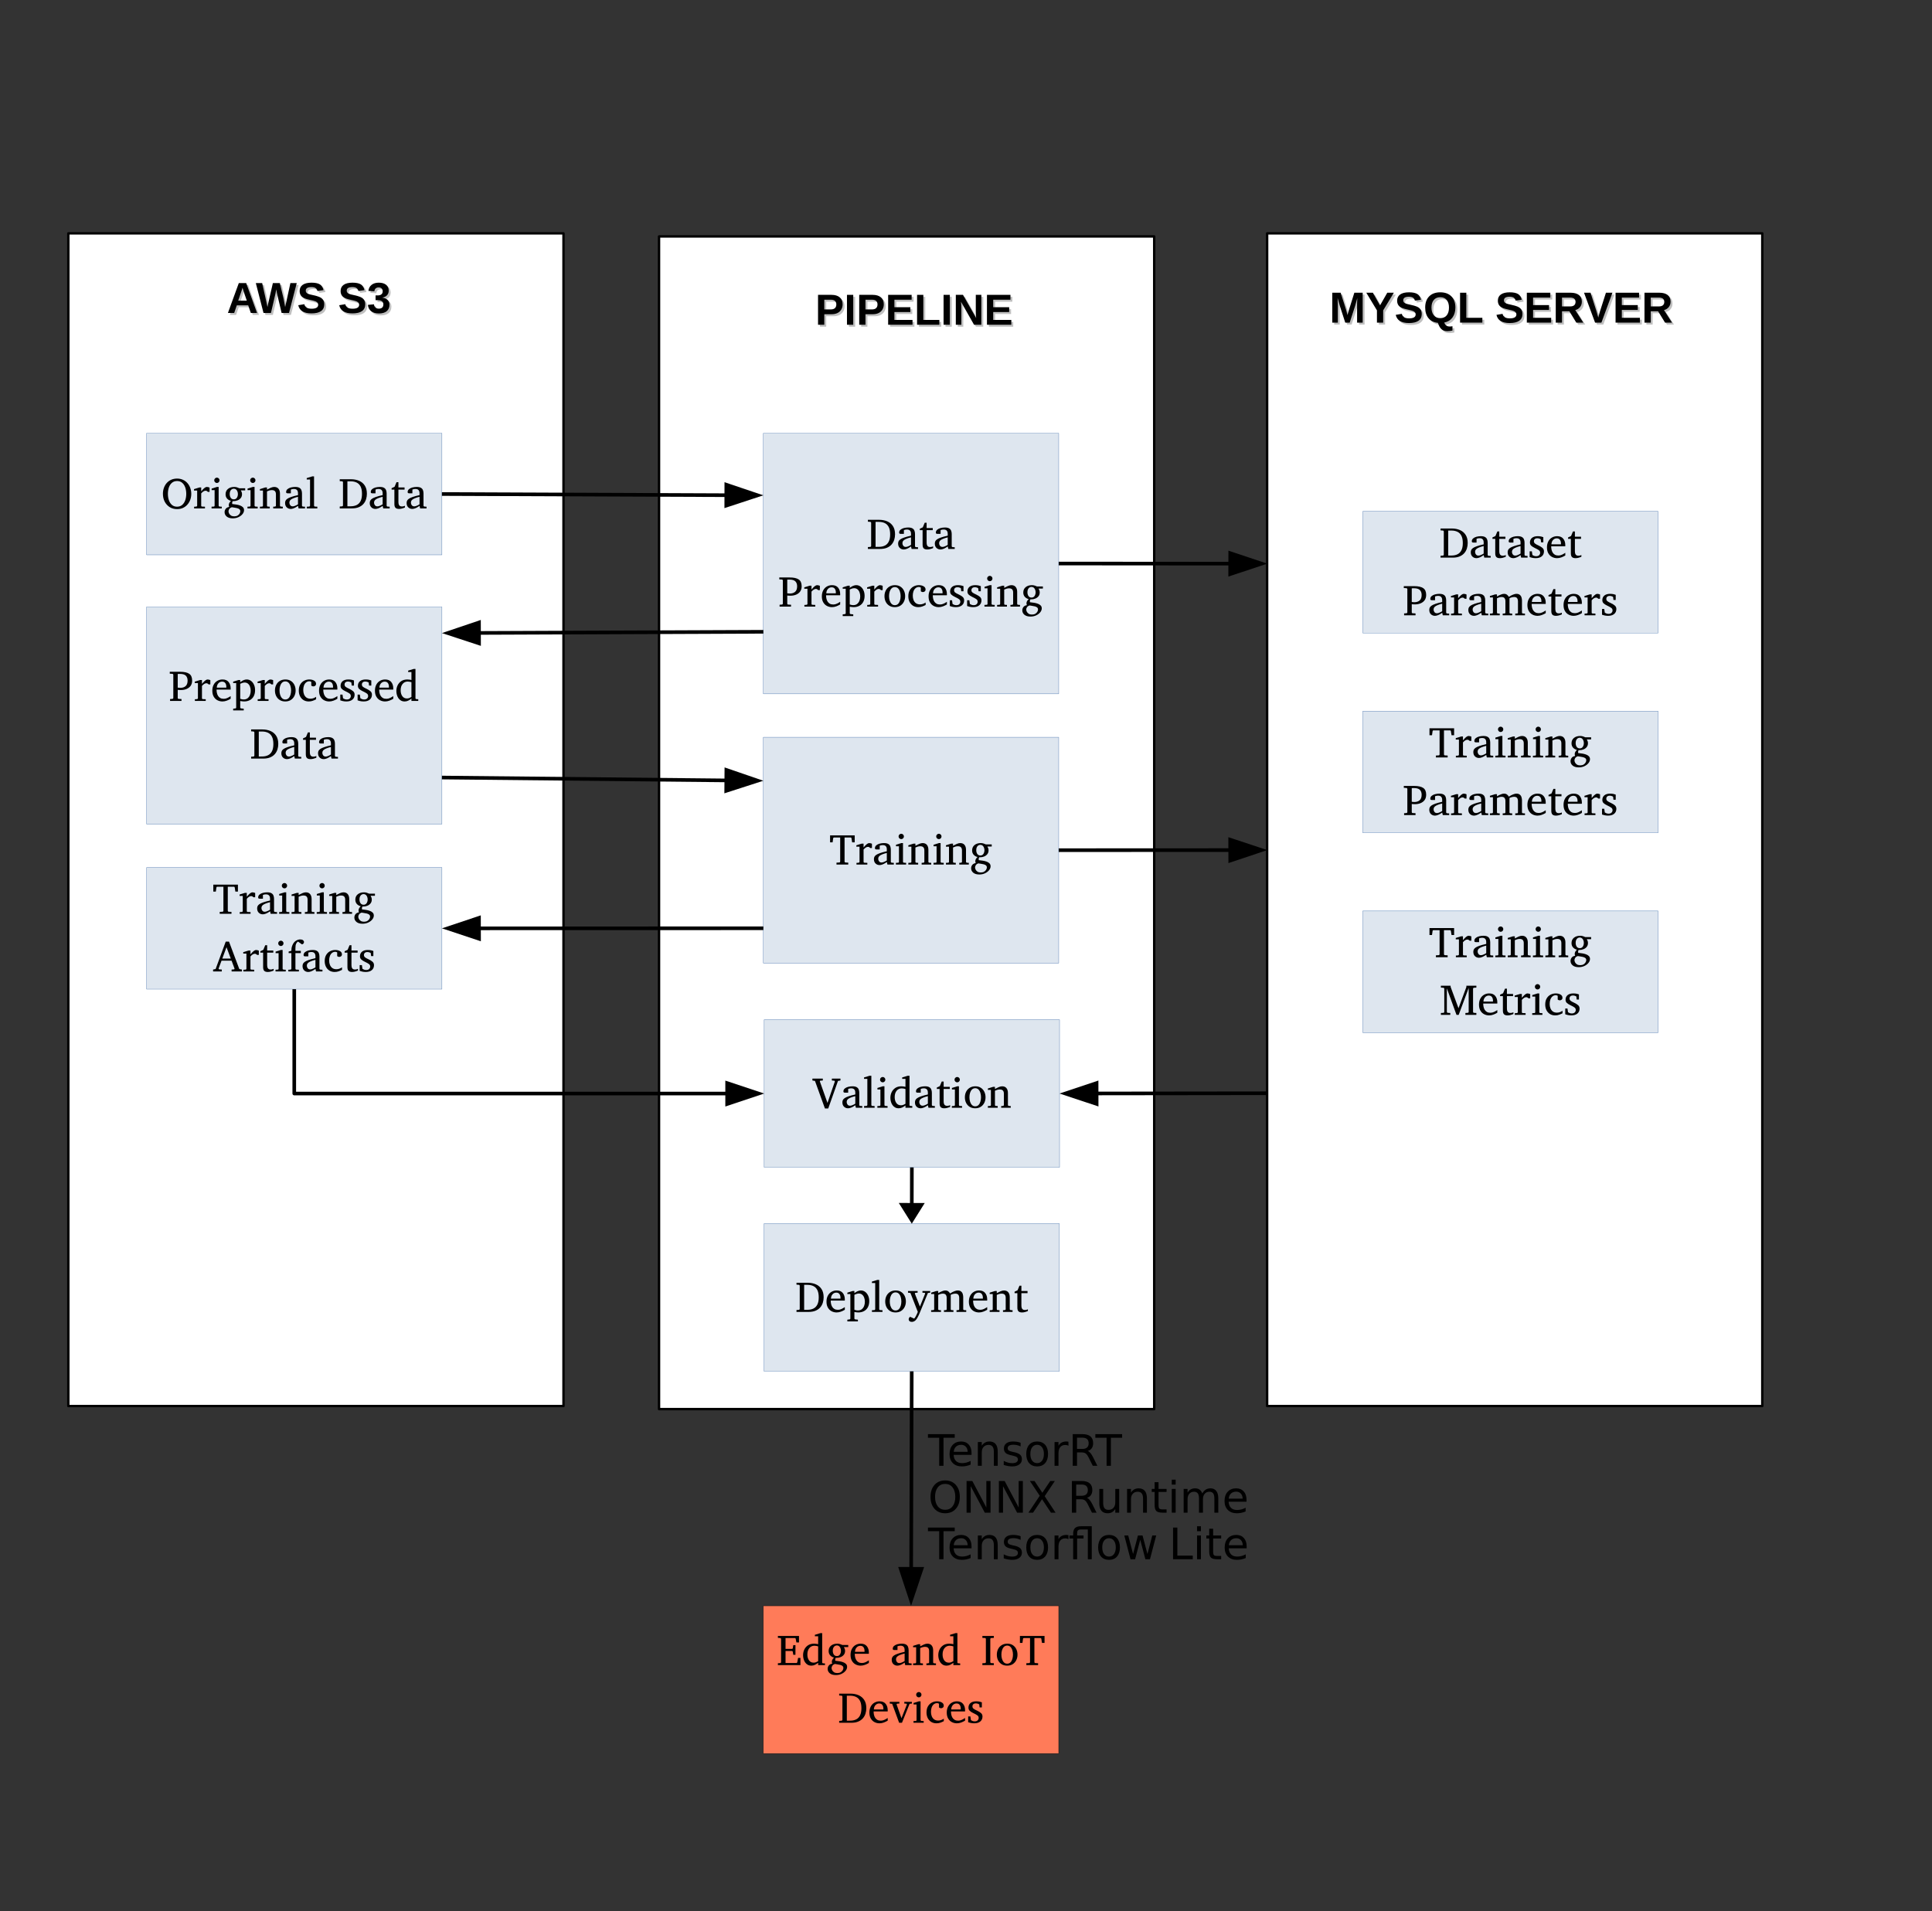 <?xml version="1.0" encoding="UTF-8"?>
<svg xmlns="http://www.w3.org/2000/svg" xmlns:xlink="http://www.w3.org/1999/xlink" width="800.646pt" height="792pt" viewBox="0 0 800.646 792" version="1.1">
<rect x="0" y="0" width="800.646" height="792" fill="#333333" stroke="none"/>
<defs>
<g>
<symbol overflow="visible" id="glyph0-0">
<path style="stroke:none;" d="M 0.875 0 L 0.875 -15.828 L 11.422 -15.828 L 11.422 0 Z M 1.312 -15.375 L 1.312 -0.438 L 10.984 -0.438 L 10.984 -15.375 Z M 1.312 -15.375 "/>
</symbol>
<symbol overflow="visible" id="glyph0-1">
<path style="stroke:none;" d="M 10.5 -9.203 L 9.438 -9.203 L 9.172 -10.891 C 9.129 -11.098 9.031 -11.203 8.875 -11.203 L 6.297 -11.203 L 6.297 -1.234 C 6.297 -1.148 6.328 -1.066 6.391 -0.984 C 6.453 -0.898 6.551 -0.852 6.688 -0.844 L 7.828 -0.781 L 7.828 0 L 2.953 0 L 2.953 -0.781 L 4.109 -0.844 C 4.234 -0.852 4.328 -0.898 4.391 -0.984 C 4.453 -1.066 4.484 -1.148 4.484 -1.234 L 4.484 -11.203 L 1.891 -11.203 C 1.711 -11.203 1.609 -11.098 1.578 -10.891 L 1.344 -9.203 L 0.297 -9.203 L 0.297 -12.078 L 10.5 -12.078 Z M 10.5 -9.203 "/>
</symbol>
<symbol overflow="visible" id="glyph0-2">
<path style="stroke:none;" d="M 6.859 -6.844 L 6.156 -6.844 C 6.039 -6.977 5.906 -7.094 5.75 -7.188 C 5.594 -7.281 5.406 -7.328 5.188 -7.328 C 4.895 -7.328 4.598 -7.227 4.297 -7.031 C 3.992 -6.832 3.691 -6.562 3.391 -6.219 L 3.391 -1.156 C 3.391 -0.906 3.516 -0.77 3.766 -0.75 L 4.953 -0.703 L 4.953 0 L 0.453 0 L 0.453 -0.688 L 1.344 -0.75 C 1.445 -0.77 1.535 -0.812 1.609 -0.875 C 1.68 -0.945 1.719 -1.039 1.719 -1.156 L 1.719 -7.406 L 0.406 -7.406 L 0.406 -7.984 L 2.641 -8.672 L 3.391 -8.672 L 3.391 -7.078 C 3.555 -7.266 3.77 -7.504 4.031 -7.797 C 4.301 -8.086 4.582 -8.344 4.875 -8.562 C 5.176 -8.781 5.469 -8.891 5.75 -8.891 C 5.938 -8.891 6.141 -8.859 6.359 -8.797 C 6.578 -8.742 6.742 -8.688 6.859 -8.625 Z M 6.859 -6.844 "/>
</symbol>
<symbol overflow="visible" id="glyph0-3">
<path style="stroke:none;" d="M 8.859 0 L 6.203 0 L 5.953 -1.062 C 5.953 -1.062 5.863 -0.992 5.688 -0.859 C 5.508 -0.734 5.273 -0.586 4.984 -0.422 C 4.691 -0.254 4.367 -0.109 4.016 0.016 C 3.66 0.148 3.305 0.219 2.953 0.219 C 2.305 0.219 1.754 0.004 1.297 -0.422 C 0.836 -0.859 0.609 -1.457 0.609 -2.219 C 0.609 -2.551 0.664 -2.859 0.781 -3.141 C 0.906 -3.43 1.148 -3.707 1.516 -3.969 C 1.879 -4.227 2.414 -4.484 3.125 -4.734 C 3.832 -4.984 4.773 -5.238 5.953 -5.5 L 5.953 -6.266 C 5.953 -7.453 5.395 -8.047 4.281 -8.047 C 3.969 -8.047 3.695 -8.016 3.469 -7.953 C 3.25 -7.891 3.094 -7.844 3 -7.812 L 3 -6.25 L 1.703 -6.25 C 1.535 -6.25 1.379 -6.281 1.234 -6.344 C 1.098 -6.406 1.031 -6.547 1.031 -6.766 C 1.031 -7.254 1.219 -7.656 1.594 -7.969 C 1.969 -8.289 2.441 -8.523 3.016 -8.672 C 3.598 -8.816 4.18 -8.891 4.766 -8.891 C 5.516 -8.891 6.094 -8.773 6.5 -8.547 C 6.914 -8.316 7.203 -8 7.359 -7.594 C 7.523 -7.188 7.609 -6.723 7.609 -6.203 L 7.609 -1.156 C 7.609 -1.039 7.645 -0.945 7.719 -0.875 C 7.789 -0.812 7.879 -0.77 7.984 -0.75 L 8.859 -0.703 Z M 5.953 -1.703 L 5.953 -4.812 C 5.148 -4.613 4.508 -4.41 4.031 -4.203 C 3.551 -4.004 3.191 -3.801 2.953 -3.594 C 2.723 -3.395 2.57 -3.191 2.5 -2.984 C 2.426 -2.773 2.391 -2.562 2.391 -2.344 C 2.391 -1.969 2.508 -1.625 2.75 -1.312 C 2.988 -1 3.32 -0.844 3.75 -0.844 C 3.988 -0.844 4.234 -0.883 4.484 -0.969 C 4.742 -1.051 4.984 -1.148 5.203 -1.266 C 5.43 -1.379 5.613 -1.477 5.75 -1.562 C 5.883 -1.656 5.953 -1.703 5.953 -1.703 Z M 5.953 -1.703 "/>
</symbol>
<symbol overflow="visible" id="glyph0-4">
<path style="stroke:none;" d="M 3.922 -11.641 C 3.922 -11.336 3.812 -11.078 3.594 -10.859 C 3.383 -10.641 3.129 -10.531 2.828 -10.531 C 2.523 -10.531 2.266 -10.641 2.047 -10.859 C 1.828 -11.078 1.719 -11.336 1.719 -11.641 C 1.719 -11.953 1.828 -12.211 2.047 -12.422 C 2.266 -12.641 2.523 -12.75 2.828 -12.75 C 3.129 -12.75 3.383 -12.641 3.594 -12.422 C 3.812 -12.211 3.922 -11.953 3.922 -11.641 Z M 4.844 0 L 0.609 0 L 0.609 -0.703 L 1.5 -0.75 C 1.75 -0.77 1.875 -0.906 1.875 -1.156 L 1.875 -7.578 L 0.641 -7.578 L 0.641 -8.203 L 2.828 -8.891 L 3.547 -8.891 L 3.547 -1.156 C 3.547 -1.039 3.582 -0.945 3.656 -0.875 C 3.727 -0.812 3.816 -0.77 3.922 -0.75 L 4.844 -0.703 Z M 4.844 0 "/>
</symbol>
<symbol overflow="visible" id="glyph0-5">
<path style="stroke:none;" d="M 9.844 0 L 5.875 0 L 5.875 -0.703 L 6.625 -0.75 C 6.727 -0.77 6.816 -0.812 6.891 -0.875 C 6.961 -0.945 7 -1.039 7 -1.156 L 7 -5.844 C 7 -6.406 6.867 -6.832 6.609 -7.125 C 6.348 -7.426 5.906 -7.578 5.281 -7.578 C 4.938 -7.578 4.594 -7.523 4.25 -7.422 C 3.914 -7.328 3.598 -7.207 3.297 -7.062 L 3.297 -1.156 C 3.297 -0.906 3.422 -0.77 3.672 -0.75 L 4.438 -0.703 L 4.438 0 L 0.359 0 L 0.359 -0.703 L 1.234 -0.75 C 1.492 -0.77 1.625 -0.906 1.625 -1.156 L 1.625 -7.406 L 0.359 -7.406 L 0.359 -7.984 L 2.562 -8.672 L 3.297 -8.672 L 3.297 -7.781 C 3.797 -8.062 4.312 -8.316 4.844 -8.547 C 5.375 -8.773 5.848 -8.891 6.266 -8.891 C 7.047 -8.891 7.641 -8.645 8.047 -8.156 C 8.461 -7.664 8.672 -6.988 8.672 -6.125 L 8.672 -1.156 C 8.672 -1.039 8.707 -0.945 8.781 -0.875 C 8.852 -0.812 8.941 -0.77 9.047 -0.75 L 9.844 -0.703 Z M 9.844 0 "/>
</symbol>
<symbol overflow="visible" id="glyph0-6">
<path style="stroke:none;" d="M 9.141 -7.469 L 7.344 -7.469 C 7.477 -7.25 7.594 -7.008 7.688 -6.75 C 7.781 -6.5 7.828 -6.203 7.828 -5.859 C 7.828 -5.254 7.66 -4.738 7.328 -4.312 C 7.004 -3.895 6.57 -3.57 6.031 -3.344 C 5.5 -3.113 4.922 -3 4.297 -3 C 4.234 -3 4.172 -3 4.109 -3 C 4.055 -3 4.004 -3 3.953 -3 C 3.867 -2.883 3.812 -2.754 3.781 -2.609 C 3.758 -2.473 3.75 -2.344 3.75 -2.219 C 3.75 -2.102 3.754 -2.004 3.766 -1.922 C 3.773 -1.848 3.785 -1.805 3.797 -1.797 L 4.047 -1.781 C 4.473 -1.738 4.945 -1.676 5.469 -1.594 C 6 -1.52 6.504 -1.395 6.984 -1.219 C 7.473 -1.051 7.875 -0.812 8.188 -0.5 C 8.508 -0.195 8.672 0.207 8.672 0.719 C 8.672 1.289 8.461 1.832 8.047 2.344 C 7.629 2.863 7.066 3.289 6.359 3.625 C 5.66 3.957 4.875 4.125 4 4.125 C 2.926 4.125 2.094 3.879 1.5 3.391 C 0.906 2.898 0.609 2.289 0.609 1.562 C 0.609 1.039 0.766 0.578 1.078 0.172 C 1.391 -0.234 1.867 -0.492 2.516 -0.609 C 2.453 -0.797 2.406 -0.93 2.375 -1.016 C 2.352 -1.098 2.344 -1.238 2.344 -1.438 C 2.344 -1.676 2.41 -1.938 2.547 -2.219 C 2.691 -2.5 2.926 -2.801 3.25 -3.125 C 2.645 -3.258 2.117 -3.562 1.672 -4.031 C 1.234 -4.508 1.016 -5.113 1.016 -5.844 C 1.016 -6.781 1.344 -7.52 2 -8.062 C 2.664 -8.613 3.539 -8.891 4.625 -8.891 C 5.051 -8.891 5.445 -8.828 5.812 -8.703 C 6.176 -8.578 6.477 -8.457 6.719 -8.344 L 9.141 -8.344 Z M 6.125 -5.953 C 6.125 -6.336 6.055 -6.695 5.922 -7.031 C 5.797 -7.363 5.609 -7.633 5.359 -7.844 C 5.117 -8.051 4.816 -8.156 4.453 -8.156 C 3.941 -8.156 3.523 -7.957 3.203 -7.562 C 2.891 -7.176 2.734 -6.633 2.734 -5.938 C 2.734 -5.332 2.875 -4.816 3.156 -4.391 C 3.445 -3.961 3.879 -3.75 4.453 -3.75 C 4.984 -3.75 5.395 -3.961 5.688 -4.391 C 5.977 -4.828 6.125 -5.348 6.125 -5.953 Z M 7.125 1.203 C 7.125 0.828 6.992 0.535 6.734 0.328 C 6.473 0.129 6.148 -0.016 5.766 -0.109 C 5.379 -0.211 4.988 -0.285 4.594 -0.328 C 4.207 -0.379 3.879 -0.43 3.609 -0.484 C 3.086 -0.297 2.727 -0.039 2.531 0.281 C 2.332 0.602 2.234 0.91 2.234 1.203 C 2.234 1.492 2.316 1.801 2.484 2.125 C 2.648 2.445 2.906 2.723 3.25 2.953 C 3.602 3.18 4.051 3.297 4.594 3.297 C 5.164 3.297 5.641 3.18 6.016 2.953 C 6.391 2.723 6.664 2.445 6.844 2.125 C 7.031 1.801 7.125 1.492 7.125 1.203 Z M 7.125 1.203 "/>
</symbol>
<symbol overflow="visible" id="glyph0-7">
<path style="stroke:none;" d="M 11.828 -6.062 C 11.828 -5.281 11.711 -4.523 11.484 -3.797 C 11.254 -3.066 10.891 -2.414 10.391 -1.844 C 9.898 -1.281 9.258 -0.832 8.469 -0.5 C 7.676 -0.164 6.711 0 5.578 0 L 0.578 0 L 0.578 -0.781 L 1.531 -0.844 C 1.656 -0.852 1.75 -0.898 1.812 -0.984 C 1.883 -1.066 1.922 -1.148 1.922 -1.234 L 1.922 -10.844 C 1.922 -10.926 1.883 -11.008 1.812 -11.094 C 1.75 -11.176 1.656 -11.223 1.531 -11.234 L 0.578 -11.297 L 0.578 -12.078 L 5.219 -12.078 C 6.477 -12.078 7.602 -11.863 8.594 -11.438 C 9.594 -11.008 10.379 -10.352 10.953 -9.469 C 11.535 -8.582 11.828 -7.445 11.828 -6.062 Z M 9.797 -6.031 C 9.797 -7.289 9.602 -8.301 9.219 -9.062 C 8.832 -9.82 8.289 -10.367 7.594 -10.703 C 6.895 -11.047 6.066 -11.219 5.109 -11.219 L 3.75 -11.219 L 3.75 -0.859 L 5.203 -0.875 C 6.129 -0.883 6.938 -1.062 7.625 -1.406 C 8.312 -1.75 8.844 -2.297 9.219 -3.047 C 9.602 -3.797 9.797 -4.789 9.797 -6.031 Z M 9.797 -6.031 "/>
</symbol>
<symbol overflow="visible" id="glyph0-8">
<path style="stroke:none;" d="M 6 -1.094 L 6 -0.375 C 6 -0.375 5.883 -0.32 5.656 -0.219 C 5.426 -0.125 5.129 -0.031 4.766 0.062 C 4.398 0.164 4 0.219 3.562 0.219 C 2.895 0.219 2.406 0.062 2.094 -0.25 C 1.789 -0.57 1.641 -1.086 1.641 -1.797 L 1.641 -7.781 L 0.484 -7.781 L 0.484 -8.375 L 1.719 -8.953 L 2.516 -10.859 L 3.312 -10.859 L 3.312 -8.672 L 5.859 -8.672 L 5.859 -7.781 L 3.312 -7.781 L 3.312 -2.75 C 3.312 -2.031 3.43 -1.523 3.672 -1.234 C 3.91 -0.941 4.27 -0.797 4.75 -0.797 C 5.102 -0.797 5.398 -0.844 5.641 -0.938 C 5.879 -1.039 6 -1.094 6 -1.094 Z M 6 -1.094 "/>
</symbol>
<symbol overflow="visible" id="glyph0-9">
<path style="stroke:none;" d="M 9.719 -8.453 C 9.719 -7.566 9.508 -6.832 9.094 -6.25 C 8.676 -5.676 8.113 -5.242 7.406 -4.953 C 6.707 -4.66 5.93 -4.516 5.078 -4.516 L 5.016 -4.516 C 4.785 -4.516 4.523 -4.523 4.234 -4.547 C 3.953 -4.566 3.789 -4.582 3.75 -4.594 L 3.75 -1.234 C 3.75 -1.148 3.773 -1.066 3.828 -0.984 C 3.891 -0.898 3.988 -0.852 4.125 -0.844 L 5.312 -0.781 L 5.312 0 L 0.578 0 L 0.578 -0.781 L 1.531 -0.844 C 1.656 -0.852 1.75 -0.898 1.812 -0.984 C 1.883 -1.066 1.922 -1.148 1.922 -1.234 L 1.922 -10.844 C 1.922 -10.926 1.883 -11.008 1.812 -11.094 C 1.75 -11.176 1.656 -11.223 1.531 -11.234 L 0.453 -11.297 L 0.453 -12.078 L 4.75 -12.078 C 6.445 -12.078 7.695 -11.801 8.5 -11.25 C 9.312 -10.707 9.719 -9.773 9.719 -8.453 Z M 7.844 -8.422 C 7.844 -9.297 7.598 -9.977 7.109 -10.469 C 6.617 -10.957 5.801 -11.203 4.656 -11.203 C 4.488 -11.203 4.297 -11.195 4.078 -11.188 C 3.859 -11.188 3.75 -11.188 3.75 -11.188 L 3.75 -5.516 C 3.77 -5.516 3.898 -5.5 4.141 -5.469 C 4.379 -5.438 4.582 -5.422 4.75 -5.422 L 4.812 -5.422 C 5.738 -5.422 6.473 -5.66 7.016 -6.141 C 7.566 -6.629 7.844 -7.391 7.844 -8.422 Z M 7.844 -8.422 "/>
</symbol>
<symbol overflow="visible" id="glyph0-10">
<path style="stroke:none;" d="M 8.203 -0.891 C 7.703 -0.586 7.16 -0.328 6.578 -0.109 C 5.992 0.109 5.398 0.219 4.797 0.219 C 4.066 0.219 3.383 0.055 2.75 -0.266 C 2.113 -0.586 1.598 -1.082 1.203 -1.75 C 0.805 -2.414 0.609 -3.25 0.609 -4.25 C 0.609 -5.188 0.789 -6.004 1.156 -6.703 C 1.52 -7.398 2.02 -7.938 2.656 -8.312 C 3.301 -8.695 4.031 -8.891 4.844 -8.891 C 5.957 -8.891 6.797 -8.539 7.359 -7.844 C 7.922 -7.156 8.203 -6.273 8.203 -5.203 C 8.203 -5.141 8.203 -5.062 8.203 -4.969 C 8.203 -4.875 8.195 -4.785 8.188 -4.703 L 2.359 -4.703 C 2.359 -4.242 2.406 -3.785 2.5 -3.328 C 2.594 -2.879 2.754 -2.469 2.984 -2.094 C 3.211 -1.727 3.52 -1.43 3.906 -1.203 C 4.289 -0.984 4.773 -0.875 5.359 -0.875 C 5.879 -0.875 6.383 -0.992 6.875 -1.234 C 7.363 -1.473 7.805 -1.727 8.203 -2 Z M 6.406 -5.516 L 6.406 -5.906 C 6.406 -6.5 6.266 -6.992 5.984 -7.391 C 5.703 -7.797 5.258 -8 4.656 -8 C 4.062 -8 3.555 -7.773 3.141 -7.328 C 2.723 -6.891 2.492 -6.285 2.453 -5.516 Z M 6.406 -5.516 "/>
</symbol>
<symbol overflow="visible" id="glyph0-11">
<path style="stroke:none;" d="M 9.453 -4.469 C 9.453 -3.52 9.27 -2.691 8.906 -1.984 C 8.539 -1.285 8.016 -0.742 7.328 -0.359 C 6.648 0.023 5.836 0.219 4.891 0.219 C 4.68 0.219 4.453 0.203 4.203 0.172 C 3.953 0.141 3.738 0.109 3.562 0.078 C 3.383 0.055 3.297 0.047 3.297 0.047 L 3.297 2.734 C 3.297 2.848 3.332 2.938 3.406 3 C 3.488 3.062 3.582 3.098 3.688 3.109 L 4.75 3.219 L 4.75 3.922 L 0.375 3.922 L 0.375 3.219 L 1.234 3.109 C 1.492 3.086 1.625 2.961 1.625 2.734 L 1.625 -7.406 L 0.375 -7.406 L 0.375 -7.984 L 2.594 -8.672 L 3.297 -8.672 L 3.297 -7.781 C 3.297 -7.781 3.367 -7.832 3.516 -7.938 C 3.672 -8.051 3.875 -8.18 4.125 -8.328 C 4.383 -8.484 4.676 -8.613 5 -8.719 C 5.32 -8.832 5.66 -8.891 6.016 -8.891 C 6.629 -8.891 7.195 -8.707 7.719 -8.344 C 8.238 -7.977 8.656 -7.461 8.969 -6.797 C 9.289 -6.141 9.453 -5.363 9.453 -4.469 Z M 7.641 -4.203 C 7.641 -4.828 7.547 -5.395 7.359 -5.906 C 7.172 -6.426 6.891 -6.844 6.516 -7.156 C 6.141 -7.469 5.68 -7.625 5.141 -7.625 C 4.836 -7.625 4.547 -7.578 4.266 -7.484 C 3.984 -7.398 3.75 -7.312 3.562 -7.219 C 3.383 -7.133 3.297 -7.094 3.297 -7.094 L 3.297 -0.891 C 3.297 -0.891 3.445 -0.844 3.75 -0.75 C 4.051 -0.656 4.383 -0.609 4.75 -0.609 C 5.414 -0.609 5.957 -0.781 6.375 -1.125 C 6.801 -1.469 7.117 -1.91 7.328 -2.453 C 7.535 -3.004 7.641 -3.586 7.641 -4.203 Z M 7.641 -4.203 "/>
</symbol>
<symbol overflow="visible" id="glyph0-12">
<path style="stroke:none;" d="M 9.172 -4.328 C 9.172 -3.473 8.992 -2.703 8.641 -2.016 C 8.297 -1.328 7.801 -0.781 7.156 -0.375 C 6.52 0.02 5.758 0.219 4.875 0.219 C 4 0.219 3.242 0.02 2.609 -0.375 C 1.973 -0.77 1.477 -1.312 1.125 -2 C 0.781 -2.688 0.609 -3.461 0.609 -4.328 C 0.609 -5.18 0.781 -5.953 1.125 -6.641 C 1.477 -7.336 1.977 -7.883 2.625 -8.281 C 3.281 -8.688 4.051 -8.891 4.938 -8.891 C 5.832 -8.891 6.594 -8.688 7.219 -8.281 C 7.852 -7.875 8.336 -7.32 8.672 -6.625 C 9.004 -5.938 9.172 -5.172 9.172 -4.328 Z M 7.297 -4.344 C 7.297 -5 7.207 -5.609 7.031 -6.172 C 6.863 -6.742 6.602 -7.207 6.25 -7.562 C 5.895 -7.914 5.445 -8.094 4.906 -8.094 C 4.352 -8.094 3.898 -7.914 3.547 -7.562 C 3.191 -7.207 2.926 -6.742 2.75 -6.172 C 2.582 -5.609 2.5 -5 2.5 -4.344 C 2.5 -3.688 2.586 -3.07 2.766 -2.5 C 2.941 -1.938 3.207 -1.477 3.562 -1.125 C 3.914 -0.77 4.359 -0.594 4.891 -0.594 C 5.441 -0.594 5.895 -0.77 6.25 -1.125 C 6.602 -1.477 6.863 -1.938 7.031 -2.5 C 7.207 -3.07 7.297 -3.688 7.297 -4.344 Z M 7.297 -4.344 "/>
</symbol>
<symbol overflow="visible" id="glyph0-13">
<path style="stroke:none;" d="M 7.781 -1.703 L 7.781 -0.672 C 7.375 -0.453 6.914 -0.25 6.406 -0.062 C 5.906 0.125 5.348 0.219 4.734 0.219 C 3.898 0.219 3.172 0.023 2.547 -0.359 C 1.93 -0.754 1.453 -1.289 1.109 -1.969 C 0.773 -2.645 0.609 -3.414 0.609 -4.281 C 0.609 -5.289 0.805 -6.133 1.203 -6.812 C 1.609 -7.5 2.141 -8.016 2.797 -8.359 C 3.461 -8.711 4.18 -8.891 4.953 -8.891 C 5.742 -8.891 6.406 -8.734 6.938 -8.422 C 7.477 -8.117 7.75 -7.676 7.75 -7.094 C 7.75 -6.738 7.633 -6.473 7.406 -6.297 C 7.188 -6.117 6.945 -6.031 6.688 -6.031 C 6.477 -6.031 6.301 -6.062 6.156 -6.125 C 6.008 -6.195 5.883 -6.27 5.781 -6.344 L 5.781 -7.906 C 5.5 -8.062 5.242 -8.141 5.016 -8.141 C 4.484 -8.141 4.023 -7.984 3.641 -7.672 C 3.254 -7.359 2.957 -6.926 2.75 -6.375 C 2.551 -5.832 2.453 -5.211 2.453 -4.516 C 2.453 -3.859 2.562 -3.254 2.781 -2.703 C 3.008 -2.148 3.344 -1.711 3.781 -1.391 C 4.227 -1.078 4.781 -0.922 5.438 -0.922 C 5.852 -0.922 6.25 -0.984 6.625 -1.109 C 7.008 -1.242 7.395 -1.441 7.781 -1.703 Z M 7.781 -1.703 "/>
</symbol>
<symbol overflow="visible" id="glyph0-14">
<path style="stroke:none;" d="M 6.547 -2.609 C 6.547 -1.723 6.238 -1.031 5.625 -0.531 C 5.02 -0.031 4.18 0.219 3.109 0.219 C 2.555 0.219 2.047 0.16 1.578 0.047 C 1.117 -0.066 0.797 -0.16 0.609 -0.234 L 0.609 -2.625 L 1.531 -2.625 L 1.75 -1.094 C 1.926 -0.977 2.148 -0.863 2.422 -0.75 C 2.691 -0.645 3 -0.594 3.344 -0.594 C 3.863 -0.594 4.266 -0.734 4.547 -1.016 C 4.828 -1.305 4.969 -1.633 4.969 -2 C 4.969 -2.469 4.797 -2.82 4.453 -3.062 C 4.117 -3.312 3.633 -3.586 3 -3.891 L 2.766 -4 C 2.109 -4.312 1.602 -4.633 1.25 -4.969 C 0.906 -5.301 0.734 -5.738 0.734 -6.281 C 0.734 -7.082 1.016 -7.719 1.578 -8.188 C 2.141 -8.656 2.941 -8.891 3.984 -8.891 C 4.504 -8.891 4.973 -8.844 5.391 -8.75 C 5.805 -8.656 6.102 -8.566 6.281 -8.484 L 6.281 -6.359 L 5.344 -6.359 L 5.203 -7.609 C 5.078 -7.711 4.883 -7.805 4.625 -7.891 C 4.375 -7.984 4.109 -8.031 3.828 -8.031 C 3.336 -8.031 2.973 -7.914 2.734 -7.688 C 2.492 -7.457 2.375 -7.172 2.375 -6.828 C 2.375 -6.422 2.52 -6.098 2.812 -5.859 C 3.102 -5.617 3.629 -5.328 4.391 -4.984 C 5.016 -4.691 5.531 -4.367 5.938 -4.016 C 6.344 -3.66 6.547 -3.191 6.547 -2.609 Z M 6.547 -2.609 "/>
</symbol>
<symbol overflow="visible" id="glyph0-15">
<path style="stroke:none;" d="M 12.453 -6.031 C 12.453 -5.156 12.312 -4.336 12.031 -3.578 C 11.758 -2.816 11.363 -2.145 10.844 -1.562 C 10.332 -0.977 9.711 -0.52 8.984 -0.188 C 8.266 0.133 7.469 0.297 6.594 0.297 C 5.414 0.297 4.383 0.02 3.5 -0.531 C 2.625 -1.094 1.938 -1.848 1.438 -2.797 C 0.945 -3.754 0.703 -4.836 0.703 -6.047 C 0.703 -6.922 0.836 -7.738 1.109 -8.5 C 1.379 -9.27 1.77 -9.941 2.281 -10.516 C 2.801 -11.098 3.422 -11.551 4.141 -11.875 C 4.867 -12.195 5.68 -12.359 6.578 -12.359 C 7.461 -12.359 8.266 -12.191 8.984 -11.859 C 9.711 -11.535 10.332 -11.082 10.844 -10.5 C 11.363 -9.926 11.758 -9.254 12.031 -8.484 C 12.312 -7.723 12.453 -6.906 12.453 -6.031 Z M 10.375 -6.016 C 10.375 -6.992 10.234 -7.883 9.953 -8.688 C 9.672 -9.488 9.25 -10.129 8.688 -10.609 C 8.125 -11.098 7.426 -11.344 6.594 -11.344 C 5.727 -11.344 5.008 -11.098 4.438 -10.609 C 3.875 -10.129 3.453 -9.488 3.172 -8.688 C 2.898 -7.883 2.766 -7.004 2.766 -6.047 C 2.766 -5.086 2.898 -4.203 3.172 -3.391 C 3.453 -2.578 3.875 -1.926 4.438 -1.438 C 5 -0.945 5.703 -0.703 6.547 -0.703 C 7.41 -0.703 8.125 -0.945 8.688 -1.438 C 9.25 -1.926 9.672 -2.57 9.953 -3.375 C 10.234 -4.188 10.375 -5.066 10.375 -6.016 Z M 10.375 -6.016 "/>
</symbol>
<symbol overflow="visible" id="glyph0-16">
<path style="stroke:none;" d="M 4.859 0 L 0.484 0 L 0.484 -0.703 L 1.438 -0.75 C 1.52 -0.75 1.609 -0.789 1.703 -0.875 C 1.797 -0.969 1.844 -1.055 1.844 -1.141 L 1.844 -11.969 L 0.469 -11.969 L 0.469 -12.562 L 2.766 -13.266 L 3.5 -13.266 L 3.5 -1.141 C 3.5 -1.055 3.539 -0.969 3.625 -0.875 C 3.719 -0.789 3.805 -0.75 3.891 -0.75 L 4.859 -0.703 Z M 4.859 0 "/>
</symbol>
<symbol overflow="visible" id="glyph0-17">
<path style="stroke:none;" d=""/>
</symbol>
<symbol overflow="visible" id="glyph0-18">
<path style="stroke:none;" d="M 9.688 0 L 6.859 0 L 6.859 -0.953 C 6.441 -0.641 6.004 -0.363 5.547 -0.125 C 5.086 0.102 4.594 0.219 4.062 0.219 C 3.469 0.219 2.953 0.094 2.516 -0.156 C 2.078 -0.414 1.719 -0.754 1.438 -1.172 C 1.156 -1.598 0.945 -2.066 0.812 -2.578 C 0.676 -3.086 0.609 -3.598 0.609 -4.109 C 0.609 -4.922 0.773 -5.691 1.109 -6.422 C 1.453 -7.148 1.961 -7.742 2.641 -8.203 C 3.316 -8.66 4.172 -8.891 5.203 -8.891 C 5.492 -8.891 5.805 -8.863 6.141 -8.812 C 6.473 -8.758 6.711 -8.711 6.859 -8.672 L 6.859 -11.969 L 5.5 -11.969 L 5.5 -12.562 L 7.812 -13.266 L 8.531 -13.266 L 8.531 -1.156 C 8.531 -0.906 8.656 -0.77 8.906 -0.75 L 9.688 -0.703 Z M 6.859 -1.641 L 6.859 -7.766 C 6.703 -7.816 6.473 -7.875 6.172 -7.938 C 5.867 -8 5.586 -8.031 5.328 -8.031 C 4.43 -8.031 3.719 -7.695 3.188 -7.031 C 2.656 -6.375 2.391 -5.5 2.391 -4.406 C 2.391 -3.426 2.617 -2.613 3.078 -1.969 C 3.535 -1.332 4.176 -1.016 5 -1.016 C 5.363 -1.016 5.703 -1.082 6.016 -1.219 C 6.336 -1.352 6.617 -1.492 6.859 -1.641 Z M 6.859 -1.641 "/>
</symbol>
<symbol overflow="visible" id="glyph0-19">
<path style="stroke:none;" d="M 12.047 0 L 7.766 0 L 7.766 -0.781 L 8.797 -0.859 C 8.848 -0.859 8.891 -0.891 8.922 -0.953 C 8.961 -1.016 8.984 -1.07 8.984 -1.125 C 8.984 -1.145 8.984 -1.16 8.984 -1.172 L 7.75 -4.469 L 3.594 -4.469 L 2.391 -1.219 C 2.379 -1.207 2.375 -1.191 2.375 -1.172 C 2.375 -1.098 2.406 -1.023 2.469 -0.953 C 2.531 -0.891 2.586 -0.859 2.641 -0.859 L 3.703 -0.781 L 3.703 0 L 0.094 0 L 0.094 -0.781 L 1.141 -1 L 5.328 -12.359 L 6.688 -12.359 L 10.859 -1.25 C 10.898 -1.133 10.938 -1.055 10.969 -1.016 C 11.008 -0.973 11.098 -0.941 11.234 -0.922 L 12.047 -0.781 Z M 7.422 -5.328 L 5.656 -10.047 L 3.906 -5.328 Z M 7.422 -5.328 "/>
</symbol>
<symbol overflow="visible" id="glyph0-20">
<path style="stroke:none;" d="M 7 -12.188 C 7 -11.945 6.938 -11.754 6.812 -11.609 C 6.695 -11.473 6.57 -11.375 6.438 -11.312 C 6.301 -11.258 6.211 -11.227 6.172 -11.219 C 6.148 -11.227 6.055 -11.289 5.891 -11.406 C 5.723 -11.531 5.535 -11.664 5.328 -11.812 C 5.117 -11.957 4.93 -12.086 4.766 -12.203 C 4.609 -12.316 4.523 -12.379 4.516 -12.391 C 4.254 -12.254 4.008 -11.977 3.781 -11.562 C 3.562 -11.156 3.453 -10.531 3.453 -9.688 L 3.453 -8.531 L 5.688 -8.531 L 5.688 -7.609 L 3.453 -7.609 L 3.453 -1.156 C 3.453 -1.039 3.488 -0.945 3.562 -0.875 C 3.633 -0.801 3.723 -0.758 3.828 -0.75 L 4.891 -0.703 L 4.891 0 L 0.516 0 L 0.516 -0.703 L 1.406 -0.75 C 1.508 -0.77 1.598 -0.812 1.672 -0.875 C 1.742 -0.945 1.781 -1.039 1.781 -1.156 L 1.781 -7.609 L 0.641 -7.609 L 0.641 -8.25 L 1.781 -8.562 C 1.781 -9.156 1.828 -9.645 1.922 -10.031 C 2.016 -10.426 2.172 -10.836 2.391 -11.266 C 2.742 -11.941 3.195 -12.441 3.75 -12.766 C 4.301 -13.098 4.867 -13.266 5.453 -13.266 C 5.961 -13.266 6.348 -13.156 6.609 -12.938 C 6.867 -12.727 7 -12.477 7 -12.188 Z M 7 -12.188 "/>
</symbol>
<symbol overflow="visible" id="glyph0-21">
<path style="stroke:none;" d="M 11.797 -11.297 L 10.766 -11.109 L 6.734 0.297 L 5.359 0.297 L 1.234 -11.125 L 0.172 -11.297 L 0.172 -12.078 L 4.484 -12.078 L 4.484 -11.297 L 3.422 -11.219 C 3.367 -11.207 3.328 -11.172 3.297 -11.109 C 3.266 -11.055 3.25 -11.004 3.25 -10.953 C 3.25 -10.922 3.254 -10.898 3.266 -10.891 L 6.422 -2 L 9.469 -10.859 C 9.469 -10.867 9.469 -10.891 9.469 -10.922 C 9.469 -10.984 9.441 -11.047 9.391 -11.109 C 9.336 -11.172 9.281 -11.207 9.219 -11.219 L 8.234 -11.297 L 8.234 -12.078 L 11.797 -12.078 Z M 11.797 -11.297 "/>
</symbol>
<symbol overflow="visible" id="glyph0-22">
<path style="stroke:none;" d="M 9.359 -7.969 L 8.422 -7.859 L 4.969 0.547 C 4.895 0.742 4.773 1.02 4.609 1.375 C 4.453 1.738 4.258 2.109 4.031 2.484 C 3.812 2.867 3.578 3.188 3.328 3.438 C 3.109 3.656 2.867 3.82 2.609 3.938 C 2.348 4.062 2.066 4.125 1.766 4.125 C 1.336 4.125 1.008 4.02 0.781 3.812 C 0.562 3.602 0.453 3.363 0.453 3.094 C 0.453 2.695 0.645 2.336 1.031 2.016 L 2.719 2.781 C 2.914 2.582 3.113 2.312 3.312 1.969 C 3.508 1.633 3.688 1.285 3.844 0.922 C 4.008 0.555 4.141 0.242 4.234 -0.016 L 1.172 -7.859 L 0.172 -7.969 L 0.172 -8.672 L 4.156 -8.672 L 4.156 -7.969 L 3.297 -7.922 C 3.098 -7.898 3 -7.801 3 -7.625 C 3 -7.582 3.008 -7.551 3.031 -7.531 L 5.109 -2.219 L 7.25 -7.531 C 7.27 -7.562 7.281 -7.598 7.281 -7.641 C 7.281 -7.816 7.188 -7.91 7 -7.922 L 6.156 -7.969 L 6.156 -8.672 L 9.359 -8.672 Z M 9.359 -7.969 "/>
</symbol>
<symbol overflow="visible" id="glyph0-23">
<path style="stroke:none;" d="M 14.906 0 L 10.875 0 L 10.875 -0.703 L 11.625 -0.75 C 11.875 -0.77 12 -0.906 12 -1.156 L 12 -5.734 C 12 -6.297 11.883 -6.742 11.656 -7.078 C 11.426 -7.41 11.008 -7.578 10.406 -7.578 C 10.102 -7.578 9.773 -7.531 9.422 -7.438 C 9.066 -7.344 8.754 -7.223 8.484 -7.078 L 8.484 -1.156 C 8.484 -0.906 8.609 -0.77 8.859 -0.75 L 9.609 -0.703 L 9.609 0 L 5.672 0 L 5.672 -0.703 L 6.422 -0.75 C 6.672 -0.77 6.797 -0.906 6.797 -1.156 L 6.797 -5.859 C 6.797 -6.367 6.676 -6.781 6.438 -7.094 C 6.195 -7.414 5.789 -7.578 5.219 -7.578 C 4.883 -7.578 4.531 -7.52 4.156 -7.406 C 3.789 -7.289 3.504 -7.176 3.297 -7.062 L 3.297 -1.156 C 3.297 -0.906 3.422 -0.77 3.672 -0.75 L 4.438 -0.703 L 4.438 0 L 0.359 0 L 0.359 -0.703 L 1.234 -0.75 C 1.492 -0.77 1.625 -0.906 1.625 -1.156 L 1.625 -7.406 L 0.375 -7.406 L 0.375 -7.984 L 2.562 -8.672 L 3.297 -8.672 L 3.297 -7.781 C 3.566 -7.945 3.867 -8.113 4.203 -8.281 C 4.547 -8.445 4.891 -8.586 5.234 -8.703 C 5.586 -8.828 5.922 -8.891 6.234 -8.891 C 6.754 -8.891 7.176 -8.754 7.5 -8.484 C 7.82 -8.223 8.055 -7.941 8.203 -7.641 C 8.441 -7.797 8.742 -7.973 9.109 -8.172 C 9.484 -8.367 9.867 -8.535 10.266 -8.672 C 10.66 -8.816 11.02 -8.891 11.344 -8.891 C 11.969 -8.891 12.445 -8.742 12.781 -8.453 C 13.125 -8.172 13.352 -7.816 13.469 -7.391 C 13.594 -6.961 13.656 -6.547 13.656 -6.141 L 13.656 -1.156 C 13.656 -1.039 13.691 -0.945 13.766 -0.875 C 13.836 -0.812 13.926 -0.77 14.031 -0.75 L 14.906 -0.703 Z M 14.906 0 "/>
</symbol>
<symbol overflow="visible" id="glyph0-24">
<path style="stroke:none;" d="M 15.219 0 L 10.672 0 L 10.672 -0.781 L 11.625 -0.844 C 11.758 -0.852 11.859 -0.898 11.922 -0.984 C 11.992 -1.066 12.031 -1.148 12.031 -1.234 L 12.031 -11.156 L 7.891 0 L 6.984 0 L 2.984 -11 L 2.984 -1.234 C 2.984 -1.148 3.016 -1.066 3.078 -0.984 C 3.148 -0.898 3.254 -0.852 3.391 -0.844 L 4.406 -0.781 L 4.406 0 L 0.516 0 L 0.516 -0.781 L 1.547 -0.844 C 1.672 -0.852 1.766 -0.898 1.828 -0.984 C 1.891 -1.066 1.922 -1.148 1.922 -1.234 L 1.922 -10.844 C 1.922 -10.926 1.891 -11.008 1.828 -11.094 C 1.766 -11.176 1.672 -11.223 1.547 -11.234 L 0.516 -11.297 L 0.516 -12.078 L 4.547 -12.078 L 4.547 -11.594 L 7.812 -2.75 L 11.078 -11.547 L 11.078 -12.078 L 15.219 -12.078 L 15.219 -11.297 L 14.234 -11.234 C 14.109 -11.223 14.008 -11.176 13.938 -11.094 C 13.875 -11.008 13.844 -10.926 13.844 -10.844 L 13.844 -1.234 C 13.844 -1.148 13.875 -1.066 13.938 -0.984 C 14.008 -0.898 14.109 -0.852 14.234 -0.844 L 15.219 -0.781 Z M 15.219 0 "/>
</symbol>
<symbol overflow="visible" id="glyph0-25">
<path style="stroke:none;" d="M 9.922 0 L 0.578 0 L 0.578 -0.781 L 1.516 -0.844 C 1.641 -0.852 1.734 -0.898 1.797 -0.984 C 1.867 -1.066 1.906 -1.148 1.906 -1.234 L 1.906 -10.844 C 1.906 -10.926 1.867 -11.008 1.797 -11.094 C 1.734 -11.176 1.641 -11.223 1.516 -11.234 L 0.578 -11.297 L 0.578 -12.078 L 9.328 -12.078 L 9.328 -9.391 L 8.25 -9.391 L 7.969 -10.875 C 7.969 -10.957 7.93 -11.035 7.859 -11.109 C 7.797 -11.18 7.723 -11.219 7.641 -11.219 L 3.75 -11.219 L 3.75 -6.734 L 6.438 -6.734 C 6.52 -6.734 6.594 -6.766 6.656 -6.828 C 6.727 -6.898 6.766 -6.973 6.766 -7.047 L 6.953 -8.281 L 7.859 -8.281 L 7.859 -4.266 L 6.953 -4.266 L 6.766 -5.516 C 6.766 -5.578 6.727 -5.645 6.656 -5.719 C 6.594 -5.801 6.52 -5.844 6.438 -5.844 L 3.75 -5.844 L 3.75 -0.875 L 8.297 -0.875 C 8.367 -0.875 8.438 -0.914 8.5 -1 C 8.57 -1.094 8.613 -1.164 8.625 -1.219 L 8.953 -3 L 9.922 -3 Z M 9.922 0 "/>
</symbol>
<symbol overflow="visible" id="glyph0-26">
<path style="stroke:none;" d="M 5.344 0 L 0.594 0 L 0.594 -0.781 L 1.672 -0.844 C 1.797 -0.852 1.891 -0.898 1.953 -0.984 C 2.016 -1.066 2.047 -1.148 2.047 -1.234 L 2.047 -10.844 C 2.047 -10.926 2.016 -11.004 1.953 -11.078 C 1.891 -11.16 1.797 -11.207 1.672 -11.219 L 0.594 -11.281 L 0.594 -12.078 L 5.344 -12.078 L 5.344 -11.281 L 4.25 -11.219 C 4.125 -11.207 4.031 -11.16 3.969 -11.078 C 3.906 -11.004 3.875 -10.926 3.875 -10.844 L 3.875 -1.234 C 3.875 -1.148 3.906 -1.066 3.969 -0.984 C 4.031 -0.898 4.125 -0.852 4.25 -0.844 L 5.344 -0.781 Z M 5.344 0 "/>
</symbol>
<symbol overflow="visible" id="glyph0-27">
<path style="stroke:none;" d="M 9.344 -7.969 L 8.391 -7.859 L 5.234 0 L 4.062 0 L 1.172 -7.859 L 0.172 -7.969 L 0.172 -8.672 L 4.156 -8.672 L 4.156 -7.969 L 3.297 -7.922 C 3.098 -7.898 3 -7.801 3 -7.625 C 3 -7.602 3.008 -7.57 3.031 -7.531 L 5.031 -1.891 L 7.25 -7.531 C 7.27 -7.562 7.281 -7.598 7.281 -7.641 C 7.281 -7.816 7.188 -7.91 7 -7.922 L 6.203 -7.969 L 6.203 -8.672 L 9.344 -8.672 Z M 9.344 -7.969 "/>
</symbol>
<symbol overflow="visible" id="glyph1-0">
<path style="stroke:none;" d="M 1.797 -12.391 L 11.688 -12.391 L 11.688 0 L 1.797 0 Z M 2.469 -11.719 L 2.469 -0.672 L 11.016 -0.672 L 11.016 -11.719 Z M 2.469 -11.719 "/>
</symbol>
<symbol overflow="visible" id="glyph1-1">
<path style="stroke:none;" d="M 9.953 0 L 8.859 -3.172 L 4.141 -3.172 L 3.047 0 L 0.453 0 L 4.969 -12.391 L 8.031 -12.391 L 12.531 0 Z M 6.5 -10.484 L 6.438 -10.281 C 6.383 -10.07 6.316 -9.832 6.234 -9.562 C 6.148 -9.289 5.645 -7.805 4.719 -5.109 L 8.281 -5.109 L 7.062 -8.672 L 6.688 -9.875 Z M 6.5 -10.484 "/>
</symbol>
<symbol overflow="visible" id="glyph1-2">
<path style="stroke:none;" d="M 13.766 0 L 10.703 0 L 9.016 -7.156 C 8.805 -8 8.633 -8.883 8.5 -9.812 C 8.352 -9.039 8.238 -8.453 8.156 -8.047 C 8.07 -7.648 7.445 -4.969 6.281 0 L 3.203 0 L 0.016 -12.391 L 2.641 -12.391 L 4.438 -4.391 L 4.844 -2.453 C 5.008 -3.266 5.172 -4.039 5.328 -4.781 C 5.484 -5.52 6.066 -8.055 7.078 -12.391 L 9.969 -12.391 L 11.547 -5.797 C 11.66 -5.297 11.867 -4.18 12.172 -2.453 L 12.391 -3.469 L 12.844 -5.5 L 14.344 -12.391 L 16.969 -12.391 Z M 13.766 0 "/>
</symbol>
<symbol overflow="visible" id="glyph1-3">
<path style="stroke:none;" d="M 11.297 -3.562 C 11.297 -2.352 10.848 -1.426 9.953 -0.781 C 9.055 -0.145 7.738 0.172 6 0.172 C 4.406 0.172 3.156 -0.109 2.25 -0.672 C 1.352 -1.234 0.773 -2.082 0.516 -3.219 L 3.031 -3.641 C 3.195 -2.984 3.523 -2.504 4.016 -2.203 C 4.504 -1.91 5.188 -1.766 6.062 -1.766 C 7.875 -1.766 8.781 -2.316 8.781 -3.422 C 8.781 -3.773 8.676 -4.062 8.469 -4.281 C 8.258 -4.508 7.961 -4.703 7.578 -4.859 C 7.203 -5.016 6.484 -5.203 5.422 -5.422 C 4.492 -5.629 3.848 -5.801 3.484 -5.938 C 3.117 -6.07 2.789 -6.227 2.5 -6.406 C 2.207 -6.582 1.957 -6.797 1.75 -7.047 C 1.539 -7.297 1.379 -7.594 1.266 -7.938 C 1.148 -8.281 1.094 -8.672 1.094 -9.109 C 1.094 -10.223 1.516 -11.078 2.359 -11.672 C 3.203 -12.266 4.426 -12.562 6.031 -12.562 C 7.562 -12.562 8.711 -12.32 9.484 -11.844 C 10.254 -11.363 10.754 -10.57 10.984 -9.469 L 8.469 -9.125 C 8.332 -9.656 8.066 -10.055 7.672 -10.328 C 7.273 -10.598 6.711 -10.734 5.984 -10.734 C 4.41 -10.734 3.625 -10.238 3.625 -9.25 C 3.625 -8.926 3.707 -8.66 3.875 -8.453 C 4.039 -8.254 4.285 -8.082 4.609 -7.938 C 4.941 -7.789 5.609 -7.613 6.609 -7.406 C 7.797 -7.145 8.645 -6.906 9.156 -6.688 C 9.676 -6.477 10.082 -6.234 10.375 -5.953 C 10.676 -5.672 10.906 -5.332 11.062 -4.938 C 11.219 -4.539 11.297 -4.082 11.297 -3.562 Z M 11.297 -3.562 "/>
</symbol>
<symbol overflow="visible" id="glyph1-4">
<path style="stroke:none;" d=""/>
</symbol>
<symbol overflow="visible" id="glyph1-5">
<path style="stroke:none;" d="M 9.359 -3.438 C 9.359 -2.281 8.977 -1.383 8.219 -0.75 C 7.457 -0.113 6.375 0.203 4.969 0.203 C 3.633 0.203 2.57 -0.102 1.781 -0.719 C 1 -1.332 0.539 -2.211 0.406 -3.359 L 2.922 -3.594 C 3.086 -2.395 3.766 -1.797 4.953 -1.797 C 5.547 -1.797 6.004 -1.941 6.328 -2.234 C 6.66 -2.535 6.828 -2.988 6.828 -3.594 C 6.828 -4.133 6.629 -4.551 6.234 -4.844 C 5.836 -5.145 5.242 -5.297 4.453 -5.297 L 3.594 -5.297 L 3.594 -7.281 L 4.406 -7.281 C 5.113 -7.281 5.645 -7.426 6 -7.719 C 6.363 -8.008 6.547 -8.426 6.547 -8.969 C 6.547 -9.477 6.398 -9.875 6.109 -10.156 C 5.828 -10.445 5.414 -10.594 4.875 -10.594 C 4.363 -10.594 3.953 -10.453 3.641 -10.172 C 3.328 -9.891 3.145 -9.492 3.094 -8.984 L 0.625 -9.156 C 0.75 -10.227 1.188 -11.062 1.938 -11.656 C 2.695 -12.258 3.688 -12.562 4.906 -12.562 C 6.207 -12.562 7.223 -12.27 7.953 -11.688 C 8.68 -11.102 9.047 -10.297 9.047 -9.266 C 9.047 -8.492 8.816 -7.859 8.359 -7.359 C 7.91 -6.867 7.258 -6.539 6.406 -6.375 L 6.406 -6.344 C 7.352 -6.227 8.082 -5.91 8.594 -5.391 C 9.102 -4.879 9.359 -4.227 9.359 -3.438 Z M 9.359 -3.438 "/>
</symbol>
<symbol overflow="visible" id="glyph1-6">
<path style="stroke:none;" d="M 11.391 -8.469 C 11.391 -7.664 11.207 -6.953 10.844 -6.328 C 10.477 -5.703 9.957 -5.219 9.281 -4.875 C 8.602 -4.531 7.801 -4.359 6.875 -4.359 L 3.797 -4.359 L 3.797 0 L 1.203 0 L 1.203 -12.391 L 6.766 -12.391 C 8.242 -12.391 9.383 -12.047 10.188 -11.359 C 10.988 -10.68 11.391 -9.719 11.391 -8.469 Z M 8.781 -8.422 C 8.781 -9.723 8.016 -10.375 6.484 -10.375 L 3.797 -10.375 L 3.797 -6.359 L 6.547 -6.359 C 7.266 -6.359 7.816 -6.535 8.203 -6.891 C 8.586 -7.242 8.781 -7.754 8.781 -8.422 Z M 8.781 -8.422 "/>
</symbol>
<symbol overflow="visible" id="glyph1-7">
<path style="stroke:none;" d="M 1.203 0 L 1.203 -12.391 L 3.797 -12.391 L 3.797 0 Z M 1.203 0 "/>
</symbol>
<symbol overflow="visible" id="glyph1-8">
<path style="stroke:none;" d="M 1.203 0 L 1.203 -12.391 L 10.938 -12.391 L 10.938 -10.375 L 3.797 -10.375 L 3.797 -7.266 L 10.406 -7.266 L 10.406 -5.266 L 3.797 -5.266 L 3.797 -2 L 11.297 -2 L 11.297 0 Z M 1.203 0 "/>
</symbol>
<symbol overflow="visible" id="glyph1-9">
<path style="stroke:none;" d="M 1.203 0 L 1.203 -12.391 L 3.797 -12.391 L 3.797 -2 L 10.438 -2 L 10.438 0 Z M 1.203 0 "/>
</symbol>
<symbol overflow="visible" id="glyph1-10">
<path style="stroke:none;" d="M 8.75 0 L 3.344 -9.531 C 3.445 -8.602 3.5 -7.859 3.5 -7.297 L 3.5 0 L 1.203 0 L 1.203 -12.391 L 4.172 -12.391 L 9.641 -2.766 C 9.535 -3.648 9.484 -4.457 9.484 -5.188 L 9.484 -12.391 L 11.781 -12.391 L 11.781 0 Z M 8.75 0 "/>
</symbol>
<symbol overflow="visible" id="glyph1-11">
<path style="stroke:none;" d="M 11.484 0 L 11.484 -7.5 C 11.484 -7.676 11.484 -7.848 11.484 -8.016 C 11.492 -8.18 11.523 -8.91 11.578 -10.203 C 11.16 -8.629 10.852 -7.531 10.656 -6.906 L 8.422 0 L 6.578 0 L 4.344 -6.906 L 3.406 -10.203 C 3.469 -8.848 3.5 -7.945 3.5 -7.5 L 3.5 0 L 1.203 0 L 1.203 -12.391 L 4.672 -12.391 L 6.891 -5.453 L 7.078 -4.797 L 7.5 -3.125 L 8.062 -5.109 L 10.344 -12.391 L 13.797 -12.391 L 13.797 0 Z M 11.484 0 "/>
</symbol>
<symbol overflow="visible" id="glyph1-12">
<path style="stroke:none;" d="M 7.297 -5.078 L 7.297 0 L 4.719 0 L 4.719 -5.078 L 0.312 -12.391 L 3.031 -12.391 L 6 -7.141 L 9 -12.391 L 11.719 -12.391 Z M 7.297 -5.078 "/>
</symbol>
<symbol overflow="visible" id="glyph1-13">
<path style="stroke:none;" d="M 13.25 -6.25 C 13.25 -4.594 12.844 -3.211 12.031 -2.109 C 11.219 -1.016 10.086 -0.32 8.641 -0.031 C 8.836 0.539 9.113 0.957 9.469 1.219 C 9.832 1.477 10.344 1.609 11 1.609 C 11.344 1.609 11.691 1.578 12.047 1.516 L 12.031 3.297 C 11.289 3.461 10.578 3.547 9.891 3.547 C 8.941 3.547 8.148 3.273 7.516 2.734 C 6.891 2.203 6.391 1.32 6.016 0.094 C 4.336 -0.07 3.035 -0.711 2.109 -1.828 C 1.191 -2.941 0.734 -4.414 0.734 -6.25 C 0.734 -8.238 1.285 -9.785 2.391 -10.891 C 3.492 -12.004 5.023 -12.562 6.984 -12.562 C 8.953 -12.562 10.488 -12 11.594 -10.875 C 12.695 -9.75 13.25 -8.207 13.25 -6.25 Z M 10.594 -6.25 C 10.594 -7.582 10.273 -8.629 9.641 -9.391 C 9.016 -10.148 8.129 -10.531 6.984 -10.531 C 5.828 -10.531 4.93 -10.148 4.297 -9.391 C 3.66 -8.641 3.344 -7.594 3.344 -6.25 C 3.344 -4.883 3.664 -3.812 4.312 -3.031 C 4.957 -2.25 5.844 -1.859 6.969 -1.859 C 8.125 -1.859 9.016 -2.238 9.641 -3 C 10.273 -3.758 10.594 -4.844 10.594 -6.25 Z M 10.594 -6.25 "/>
</symbol>
<symbol overflow="visible" id="glyph1-14">
<path style="stroke:none;" d="M 9.719 0 L 6.844 -4.703 L 3.797 -4.703 L 3.797 0 L 1.203 0 L 1.203 -12.391 L 7.391 -12.391 C 8.867 -12.391 10.008 -12.07 10.812 -11.438 C 11.613 -10.801 12.016 -9.883 12.016 -8.688 C 12.016 -7.82 11.766 -7.07 11.266 -6.438 C 10.773 -5.812 10.113 -5.398 9.281 -5.203 L 12.625 0 Z M 9.406 -8.594 C 9.406 -9.781 8.645 -10.375 7.125 -10.375 L 3.797 -10.375 L 3.797 -6.719 L 7.188 -6.719 C 7.914 -6.719 8.469 -6.879 8.844 -7.203 C 9.219 -7.535 9.406 -8 9.406 -8.594 Z M 9.406 -8.594 "/>
</symbol>
<symbol overflow="visible" id="glyph1-15">
<path style="stroke:none;" d="M 7.328 0 L 4.703 0 L 0.125 -12.391 L 2.828 -12.391 L 5.375 -4.438 C 5.531 -3.914 5.75 -3.133 6.031 -2.094 L 6.219 -2.844 L 6.656 -4.438 L 9.203 -12.391 L 11.891 -12.391 Z M 7.328 0 "/>
</symbol>
<symbol overflow="visible" id="glyph2-0">
<path style="stroke:none;" d="M 0.891 3.188 L 0.891 -12.688 L 9.891 -12.688 L 9.891 3.188 Z M 1.906 2.188 L 8.891 2.188 L 8.891 -11.688 L 1.906 -11.688 Z M 1.906 2.188 "/>
</symbol>
<symbol overflow="visible" id="glyph2-1">
<path style="stroke:none;" d="M -0.047 -13.125 L 11.047 -13.125 L 11.047 -11.625 L 6.391 -11.625 L 6.391 0 L 4.609 0 L 4.609 -11.625 L -0.047 -11.625 Z M -0.047 -13.125 "/>
</symbol>
<symbol overflow="visible" id="glyph2-2">
<path style="stroke:none;" d="M 10.109 -5.328 L 10.109 -4.531 L 2.688 -4.531 C 2.75 -3.414 3.082 -2.566 3.688 -1.984 C 4.289 -1.398 5.129 -1.109 6.203 -1.109 C 6.816 -1.109 7.414 -1.188 8 -1.344 C 8.582 -1.5 9.16 -1.727 9.734 -2.031 L 9.734 -0.5 C 9.16 -0.25 8.566 -0.062 7.953 0.062 C 7.348 0.188 6.727 0.25 6.094 0.25 C 4.531 0.25 3.289 -0.203 2.375 -1.109 C 1.457 -2.023 1 -3.266 1 -4.828 C 1 -6.441 1.43 -7.719 2.297 -8.656 C 3.172 -9.602 4.344 -10.078 5.812 -10.078 C 7.145 -10.078 8.191 -9.648 8.953 -8.797 C 9.723 -7.953 10.109 -6.797 10.109 -5.328 Z M 8.5 -5.797 C 8.488 -6.68 8.238 -7.383 7.75 -7.906 C 7.27 -8.438 6.633 -8.703 5.844 -8.703 C 4.938 -8.703 4.211 -8.445 3.672 -7.938 C 3.129 -7.438 2.816 -6.723 2.734 -5.797 Z M 8.5 -5.797 "/>
</symbol>
<symbol overflow="visible" id="glyph2-3">
<path style="stroke:none;" d="M 9.875 -5.938 L 9.875 0 L 8.266 0 L 8.266 -5.891 C 8.266 -6.816 8.082 -7.508 7.719 -7.969 C 7.352 -8.438 6.805 -8.672 6.078 -8.672 C 5.203 -8.672 4.516 -8.391 4.016 -7.828 C 3.516 -7.273 3.266 -6.52 3.266 -5.562 L 3.266 0 L 1.641 0 L 1.641 -9.844 L 3.266 -9.844 L 3.266 -8.312 C 3.648 -8.906 4.102 -9.348 4.625 -9.641 C 5.156 -9.93 5.758 -10.078 6.438 -10.078 C 7.57 -10.078 8.426 -9.727 9 -9.031 C 9.582 -8.332 9.875 -7.301 9.875 -5.938 Z M 9.875 -5.938 "/>
</symbol>
<symbol overflow="visible" id="glyph2-4">
<path style="stroke:none;" d="M 7.969 -9.547 L 7.969 -8.031 C 7.508 -8.258 7.035 -8.43 6.547 -8.547 C 6.055 -8.672 5.547 -8.734 5.016 -8.734 C 4.211 -8.734 3.609 -8.609 3.203 -8.359 C 2.805 -8.109 2.609 -7.738 2.609 -7.25 C 2.609 -6.875 2.75 -6.578 3.031 -6.359 C 3.32 -6.148 3.898 -5.945 4.766 -5.75 L 5.328 -5.641 C 6.473 -5.391 7.285 -5.039 7.766 -4.594 C 8.254 -4.145 8.5 -3.52 8.5 -2.719 C 8.5 -1.801 8.133 -1.078 7.406 -0.547 C 6.688 -0.016 5.695 0.25 4.438 0.25 C 3.906 0.25 3.352 0.195 2.781 0.094 C 2.207 0 1.602 -0.148 0.969 -0.359 L 0.969 -2.031 C 1.57 -1.719 2.16 -1.484 2.734 -1.328 C 3.316 -1.172 3.895 -1.094 4.469 -1.094 C 5.227 -1.094 5.812 -1.223 6.219 -1.484 C 6.633 -1.742 6.844 -2.113 6.844 -2.594 C 6.844 -3.031 6.691 -3.363 6.391 -3.594 C 6.098 -3.832 5.453 -4.062 4.453 -4.281 L 3.891 -4.406 C 2.879 -4.625 2.148 -4.945 1.703 -5.375 C 1.266 -5.812 1.047 -6.414 1.047 -7.188 C 1.047 -8.102 1.375 -8.812 2.031 -9.312 C 2.688 -9.82 3.617 -10.078 4.828 -10.078 C 5.422 -10.078 5.977 -10.031 6.5 -9.938 C 7.031 -9.852 7.52 -9.723 7.969 -9.547 Z M 7.969 -9.547 "/>
</symbol>
<symbol overflow="visible" id="glyph2-5">
<path style="stroke:none;" d="M 5.516 -8.703 C 4.641 -8.703 3.953 -8.363 3.453 -7.688 C 2.953 -7.02 2.703 -6.094 2.703 -4.906 C 2.703 -3.727 2.953 -2.801 3.453 -2.125 C 3.953 -1.445 4.641 -1.109 5.516 -1.109 C 6.367 -1.109 7.047 -1.445 7.547 -2.125 C 8.055 -2.812 8.312 -3.738 8.312 -4.906 C 8.312 -6.07 8.055 -6.992 7.547 -7.672 C 7.047 -8.359 6.367 -8.703 5.516 -8.703 Z M 5.516 -10.078 C 6.922 -10.078 8.023 -9.617 8.828 -8.703 C 9.629 -7.797 10.031 -6.531 10.031 -4.906 C 10.031 -3.301 9.629 -2.039 8.828 -1.125 C 8.023 -0.207 6.922 0.25 5.516 0.25 C 4.098 0.25 2.988 -0.207 2.188 -1.125 C 1.395 -2.039 1 -3.301 1 -4.906 C 1 -6.531 1.395 -7.797 2.188 -8.703 C 2.988 -9.617 4.098 -10.078 5.516 -10.078 Z M 5.516 -10.078 "/>
</symbol>
<symbol overflow="visible" id="glyph2-6">
<path style="stroke:none;" d="M 7.406 -8.328 C 7.219 -8.43 7.016 -8.508 6.797 -8.562 C 6.586 -8.613 6.352 -8.641 6.094 -8.641 C 5.188 -8.641 4.488 -8.344 4 -7.75 C 3.508 -7.156 3.266 -6.301 3.266 -5.188 L 3.266 0 L 1.641 0 L 1.641 -9.844 L 3.266 -9.844 L 3.266 -8.312 C 3.598 -8.914 4.035 -9.359 4.578 -9.641 C 5.129 -9.93 5.797 -10.078 6.578 -10.078 C 6.68 -10.078 6.801 -10.066 6.938 -10.047 C 7.07 -10.035 7.223 -10.02 7.391 -10 Z M 7.406 -8.328 "/>
</symbol>
<symbol overflow="visible" id="glyph2-7">
<path style="stroke:none;" d="M 7.984 -6.156 C 8.367 -6.02 8.738 -5.738 9.094 -5.312 C 9.457 -4.895 9.82 -4.32 10.188 -3.594 L 11.984 0 L 10.078 0 L 8.406 -3.359 C 7.969 -4.242 7.547 -4.828 7.141 -5.109 C 6.734 -5.398 6.176 -5.547 5.469 -5.547 L 3.547 -5.547 L 3.547 0 L 1.766 0 L 1.766 -13.125 L 5.781 -13.125 C 7.281 -13.125 8.395 -12.805 9.125 -12.172 C 9.863 -11.547 10.234 -10.602 10.234 -9.344 C 10.234 -8.52 10.039 -7.832 9.656 -7.281 C 9.281 -6.738 8.723 -6.363 7.984 -6.156 Z M 3.547 -11.656 L 3.547 -7 L 5.781 -7 C 6.633 -7 7.281 -7.195 7.719 -7.594 C 8.156 -7.988 8.375 -8.57 8.375 -9.344 C 8.375 -10.113 8.156 -10.691 7.719 -11.078 C 7.281 -11.461 6.633 -11.656 5.781 -11.656 Z M 3.547 -11.656 "/>
</symbol>
<symbol overflow="visible" id="glyph2-8">
<path style="stroke:none;" d="M 7.094 -11.922 C 5.801 -11.922 4.773 -11.438 4.016 -10.469 C 3.266 -9.508 2.891 -8.203 2.891 -6.547 C 2.891 -4.891 3.266 -3.582 4.016 -2.625 C 4.773 -1.664 5.801 -1.188 7.094 -1.188 C 8.383 -1.188 9.406 -1.664 10.156 -2.625 C 10.906 -3.582 11.281 -4.891 11.281 -6.547 C 11.281 -8.203 10.906 -9.508 10.156 -10.469 C 9.406 -11.438 8.383 -11.922 7.094 -11.922 Z M 7.094 -13.359 C 8.938 -13.359 10.406 -12.738 11.5 -11.5 C 12.602 -10.27 13.156 -8.617 13.156 -6.547 C 13.156 -4.484 12.602 -2.832 11.5 -1.594 C 10.406 -0.363 8.938 0.25 7.094 0.25 C 5.25 0.25 3.773 -0.363 2.672 -1.594 C 1.566 -2.82 1.016 -4.473 1.016 -6.547 C 1.016 -8.617 1.566 -10.27 2.672 -11.5 C 3.773 -12.738 5.25 -13.359 7.094 -13.359 Z M 7.094 -13.359 "/>
</symbol>
<symbol overflow="visible" id="glyph2-9">
<path style="stroke:none;" d="M 1.766 -13.125 L 4.156 -13.125 L 9.969 -2.141 L 9.969 -13.125 L 11.703 -13.125 L 11.703 0 L 9.312 0 L 3.484 -10.984 L 3.484 0 L 1.766 0 Z M 1.766 -13.125 "/>
</symbol>
<symbol overflow="visible" id="glyph2-10">
<path style="stroke:none;" d="M 1.141 -13.125 L 3.047 -13.125 L 6.297 -8.25 L 9.578 -13.125 L 11.484 -13.125 L 7.266 -6.828 L 11.766 0 L 9.859 0 L 6.172 -5.578 L 2.453 0 L 0.531 0 L 5.219 -7 Z M 1.141 -13.125 "/>
</symbol>
<symbol overflow="visible" id="glyph2-11">
<path style="stroke:none;" d="M 1.531 -3.891 L 1.531 -9.844 L 3.141 -9.844 L 3.141 -3.953 C 3.141 -3.016 3.32 -2.312 3.688 -1.844 C 4.051 -1.383 4.598 -1.156 5.328 -1.156 C 6.203 -1.156 6.891 -1.43 7.391 -1.984 C 7.898 -2.547 8.156 -3.305 8.156 -4.266 L 8.156 -9.844 L 9.781 -9.844 L 9.781 0 L 8.156 0 L 8.156 -1.516 C 7.758 -0.91 7.301 -0.461 6.781 -0.172 C 6.27 0.109 5.672 0.25 4.984 0.25 C 3.848 0.25 2.988 -0.098 2.406 -0.797 C 1.82 -1.504 1.531 -2.535 1.531 -3.891 Z M 5.594 -10.078 Z M 5.594 -10.078 "/>
</symbol>
<symbol overflow="visible" id="glyph2-12">
<path style="stroke:none;" d="M 3.297 -12.641 L 3.297 -9.844 L 6.625 -9.844 L 6.625 -8.594 L 3.297 -8.594 L 3.297 -3.25 C 3.297 -2.445 3.406 -1.93 3.625 -1.703 C 3.844 -1.473 4.289 -1.359 4.969 -1.359 L 6.625 -1.359 L 6.625 0 L 4.969 0 C 3.719 0 2.852 -0.227 2.375 -0.688 C 1.906 -1.156 1.672 -2.008 1.672 -3.25 L 1.672 -8.594 L 0.484 -8.594 L 0.484 -9.844 L 1.672 -9.844 L 1.672 -12.641 Z M 3.297 -12.641 "/>
</symbol>
<symbol overflow="visible" id="glyph2-13">
<path style="stroke:none;" d="M 1.703 -9.844 L 3.312 -9.844 L 3.312 0 L 1.703 0 Z M 1.703 -13.672 L 3.312 -13.672 L 3.312 -11.625 L 1.703 -11.625 Z M 1.703 -13.672 "/>
</symbol>
<symbol overflow="visible" id="glyph2-14">
<path style="stroke:none;" d="M 9.359 -7.953 C 9.766 -8.68 10.25 -9.219 10.812 -9.562 C 11.375 -9.906 12.035 -10.078 12.797 -10.078 C 13.816 -10.078 14.602 -9.719 15.156 -9 C 15.719 -8.281 16 -7.258 16 -5.938 L 16 0 L 14.375 0 L 14.375 -5.891 C 14.375 -6.828 14.207 -7.523 13.875 -7.984 C 13.539 -8.441 13.031 -8.672 12.344 -8.672 C 11.508 -8.672 10.848 -8.391 10.359 -7.828 C 9.879 -7.273 9.641 -6.52 9.641 -5.562 L 9.641 0 L 8 0 L 8 -5.891 C 8 -6.836 7.832 -7.535 7.5 -7.984 C 7.164 -8.441 6.648 -8.672 5.953 -8.672 C 5.129 -8.672 4.473 -8.391 3.984 -7.828 C 3.504 -7.273 3.266 -6.52 3.266 -5.562 L 3.266 0 L 1.641 0 L 1.641 -9.844 L 3.266 -9.844 L 3.266 -8.312 C 3.629 -8.914 4.066 -9.359 4.578 -9.641 C 5.098 -9.93 5.711 -10.078 6.422 -10.078 C 7.141 -10.078 7.75 -9.895 8.25 -9.531 C 8.75 -9.164 9.117 -8.641 9.359 -7.953 Z M 9.359 -7.953 "/>
</symbol>
<symbol overflow="visible" id="glyph2-15">
<path style="stroke:none;" d="M 5.156 -13.672 L 9.656 -13.672 L 9.656 0 L 8.031 0 L 8.031 -12.328 L 5.141 -12.328 C 4.555 -12.328 4.148 -12.207 3.922 -11.969 C 3.703 -11.738 3.594 -11.32 3.594 -10.719 L 3.594 -9.844 L 6.25 -9.844 L 6.25 -8.594 L 3.594 -8.594 L 3.594 0 L 1.953 0 L 1.953 -8.594 L 0.406 -8.594 L 0.406 -9.844 L 1.953 -9.844 L 1.953 -10.531 C 1.953 -11.625 2.207 -12.422 2.719 -12.922 C 3.227 -13.422 4.039 -13.672 5.156 -13.672 Z M 5.156 -13.672 "/>
</symbol>
<symbol overflow="visible" id="glyph2-16">
<path style="stroke:none;" d="M 0.75 -9.844 L 2.375 -9.844 L 4.391 -2.156 L 6.406 -9.844 L 8.312 -9.844 L 10.344 -2.156 L 12.344 -9.844 L 13.969 -9.844 L 11.391 0 L 9.484 0 L 7.359 -8.062 L 5.234 0 L 3.328 0 Z M 0.75 -9.844 "/>
</symbol>
<symbol overflow="visible" id="glyph2-17">
<path style="stroke:none;" d="M 1.766 -13.125 L 3.547 -13.125 L 3.547 -1.5 L 9.938 -1.5 L 9.938 0 L 1.766 0 Z M 1.766 -13.125 "/>
</symbol>
<symbol overflow="visible" id="glyph3-0">
<path style="stroke:none;" d="M 0.594 0 L 0.594 -12 L 5.375 -12 L 5.375 0 Z M 1.203 -0.594 L 4.781 -0.594 L 4.781 -11.406 L 1.203 -11.406 Z M 1.203 -0.594 "/>
</symbol>
<symbol overflow="visible" id="glyph3-1">
<path style="stroke:none;" d=""/>
</symbol>
</g>
</defs>
<g id="surface1">
<path style="fill-rule:evenodd;fill:rgb(100%,100%,100%);fill-opacity:1;stroke-width:0.992;stroke-linecap:butt;stroke-linejoin:round;stroke:rgb(0%,0%,0%);stroke-opacity:1;stroke-miterlimit:10;" d="M 375.73 208.008 L 273.117 208.008 L 273.117 694.008 L 478.316 694.008 L 478.316 208.008 Z M 375.73 208.008 " transform="matrix(1,0,0,-1,0,792)"/>
<path style="fill-rule:evenodd;fill:rgb(87.057%,90.195%,93.724%);fill-opacity:1;stroke-width:0.12;stroke-linecap:butt;stroke-linejoin:round;stroke:rgb(20.392%,39.606%,64.313%);stroke-opacity:1;stroke-miterlimit:10;" d="M 377.547 392.855 L 316.348 392.855 L 316.348 486.453 L 438.746 486.453 L 438.746 392.855 Z M 377.547 392.855 " transform="matrix(1,0,0,-1,0,792)"/>
<g style="fill:rgb(0%,0%,0%);fill-opacity:1;">
  <use xlink:href="#glyph0-1" x="343.701" y="358.299"/>
  <use xlink:href="#glyph0-2" x="354.483" y="358.299"/>
</g>
<g style="fill:rgb(0%,0%,0%);fill-opacity:1;">
  <use xlink:href="#glyph0-3" x="361.557" y="358.299"/>
</g>
<g style="fill:rgb(0%,0%,0%);fill-opacity:1;">
  <use xlink:href="#glyph0-4" x="370.665" y="358.299"/>
</g>
<g style="fill:rgb(0%,0%,0%);fill-opacity:1;">
  <use xlink:href="#glyph0-5" x="376.065" y="358.299"/>
  <use xlink:href="#glyph0-4" x="386.253" y="358.299"/>
</g>
<g style="fill:rgb(0%,0%,0%);fill-opacity:1;">
  <use xlink:href="#glyph0-5" x="391.653" y="358.299"/>
  <use xlink:href="#glyph0-6" x="401.841" y="358.299"/>
</g>
<path style="fill-rule:evenodd;fill:rgb(100%,100%,100%);fill-opacity:1;stroke-width:0.992;stroke-linecap:butt;stroke-linejoin:round;stroke:rgb(0%,0%,0%);stroke-opacity:1;stroke-miterlimit:10;" d="M 130.934 209.281 L 28.316 209.281 L 28.316 695.281 L 233.52 695.281 L 233.52 209.281 Z M 130.934 209.281 " transform="matrix(1,0,0,-1,0,792)"/>
<path style="fill-rule:evenodd;fill:rgb(87.057%,90.195%,93.724%);fill-opacity:1;stroke-width:0.12;stroke-linecap:butt;stroke-linejoin:round;stroke:rgb(20.392%,39.606%,64.313%);stroke-opacity:1;stroke-miterlimit:10;" d="M 377.547 504.453 L 316.348 504.453 L 316.348 612.453 L 438.746 612.453 L 438.746 504.453 Z M 377.547 504.453 " transform="matrix(1,0,0,-1,0,792)"/>
<g style="fill:rgb(0%,0%,0%);fill-opacity:1;">
  <use xlink:href="#glyph0-7" x="359.093" y="227.509"/>
</g>
<g style="fill:rgb(0%,0%,0%);fill-opacity:1;">
  <use xlink:href="#glyph0-3" x="371.585" y="227.509"/>
</g>
<g style="fill:rgb(0%,0%,0%);fill-opacity:1;">
  <use xlink:href="#glyph0-8" x="380.693" y="227.509"/>
  <use xlink:href="#glyph0-3" x="386.795" y="227.509"/>
</g>
<g style="fill:rgb(0%,0%,0%);fill-opacity:1;">
  <use xlink:href="#glyph0-9" x="322.498" y="251.405"/>
</g>
<g style="fill:rgb(0%,0%,0%);fill-opacity:1;">
  <use xlink:href="#glyph0-2" x="332.902" y="251.405"/>
</g>
<g style="fill:rgb(0%,0%,0%);fill-opacity:1;">
  <use xlink:href="#glyph0-10" x="339.976" y="251.405"/>
</g>
<g style="fill:rgb(0%,0%,0%);fill-opacity:1;">
  <use xlink:href="#glyph0-11" x="348.85" y="251.405"/>
</g>
<g style="fill:rgb(0%,0%,0%);fill-opacity:1;">
  <use xlink:href="#glyph0-2" x="358.93" y="251.405"/>
</g>
<g style="fill:rgb(0%,0%,0%);fill-opacity:1;">
  <use xlink:href="#glyph0-12" x="365.932" y="251.405"/>
</g>
<g style="fill:rgb(0%,0%,0%);fill-opacity:1;">
  <use xlink:href="#glyph0-13" x="375.814" y="251.405"/>
</g>
<g style="fill:rgb(0%,0%,0%);fill-opacity:1;">
  <use xlink:href="#glyph0-10" x="384.202" y="251.405"/>
</g>
<g style="fill:rgb(0%,0%,0%);fill-opacity:1;">
  <use xlink:href="#glyph0-14" x="393.004" y="251.405"/>
</g>
<g style="fill:rgb(0%,0%,0%);fill-opacity:1;">
  <use xlink:href="#glyph0-14" x="400.186" y="251.405"/>
</g>
<g style="fill:rgb(0%,0%,0%);fill-opacity:1;">
  <use xlink:href="#glyph0-4" x="407.368" y="251.405"/>
</g>
<g style="fill:rgb(0%,0%,0%);fill-opacity:1;">
  <use xlink:href="#glyph0-5" x="412.858" y="251.405"/>
  <use xlink:href="#glyph0-6" x="423.046" y="251.405"/>
</g>
<path style="fill-rule:evenodd;fill:rgb(87.057%,90.195%,93.724%);fill-opacity:1;stroke-width:0.12;stroke-linecap:butt;stroke-linejoin:round;stroke:rgb(20.392%,39.606%,64.313%);stroke-opacity:1;stroke-miterlimit:10;" d="M 121.945 562.055 L 60.746 562.055 L 60.746 612.453 L 183.145 612.453 L 183.145 562.055 Z M 121.945 562.055 " transform="matrix(1,0,0,-1,0,792)"/>
<g style="fill:rgb(0%,0%,0%);fill-opacity:1;">
  <use xlink:href="#glyph0-15" x="66.813" y="210.699"/>
</g>
<g style="fill:rgb(0%,0%,0%);fill-opacity:1;">
  <use xlink:href="#glyph0-2" x="79.989" y="210.699"/>
</g>
<g style="fill:rgb(0%,0%,0%);fill-opacity:1;">
  <use xlink:href="#glyph0-4" x="87.063" y="210.699"/>
</g>
<g style="fill:rgb(0%,0%,0%);fill-opacity:1;">
  <use xlink:href="#glyph0-6" x="92.463" y="210.699"/>
</g>
<g style="fill:rgb(0%,0%,0%);fill-opacity:1;">
  <use xlink:href="#glyph0-4" x="101.949" y="210.699"/>
</g>
<g style="fill:rgb(0%,0%,0%);fill-opacity:1;">
  <use xlink:href="#glyph0-5" x="107.349" y="210.699"/>
  <use xlink:href="#glyph0-3" x="117.537" y="210.699"/>
</g>
<g style="fill:rgb(0%,0%,0%);fill-opacity:1;">
  <use xlink:href="#glyph0-16" x="126.645" y="210.699"/>
</g>
<g style="fill:rgb(0%,0%,0%);fill-opacity:1;">
  <use xlink:href="#glyph0-17" x="132.027" y="210.699"/>
</g>
<g style="fill:rgb(0%,0%,0%);fill-opacity:1;">
  <use xlink:href="#glyph0-7" x="140.217" y="210.699"/>
</g>
<g style="fill:rgb(0%,0%,0%);fill-opacity:1;">
  <use xlink:href="#glyph0-3" x="152.619" y="210.699"/>
</g>
<g style="fill:rgb(0%,0%,0%);fill-opacity:1;">
  <use xlink:href="#glyph0-8" x="161.799" y="210.699"/>
  <use xlink:href="#glyph0-3" x="167.901" y="210.699"/>
</g>
<path style="fill-rule:evenodd;fill:rgb(87.057%,90.195%,93.724%);fill-opacity:1;stroke-width:0.12;stroke-linecap:butt;stroke-linejoin:round;stroke:rgb(20.392%,39.606%,64.313%);stroke-opacity:1;stroke-miterlimit:10;" d="M 121.945 450.48 L 60.746 450.48 L 60.746 540.48 L 183.145 540.48 L 183.145 450.48 Z M 121.945 450.48 " transform="matrix(1,0,0,-1,0,792)"/>
<g style="fill:rgb(0%,0%,0%);fill-opacity:1;">
  <use xlink:href="#glyph0-9" x="69.902" y="290.494"/>
</g>
<g style="fill:rgb(0%,0%,0%);fill-opacity:1;">
  <use xlink:href="#glyph0-2" x="80.306" y="290.494"/>
</g>
<g style="fill:rgb(0%,0%,0%);fill-opacity:1;">
  <use xlink:href="#glyph0-10" x="87.38" y="290.494"/>
</g>
<g style="fill:rgb(0%,0%,0%);fill-opacity:1;">
  <use xlink:href="#glyph0-11" x="96.254" y="290.494"/>
</g>
<g style="fill:rgb(0%,0%,0%);fill-opacity:1;">
  <use xlink:href="#glyph0-2" x="106.334" y="290.494"/>
</g>
<g style="fill:rgb(0%,0%,0%);fill-opacity:1;">
  <use xlink:href="#glyph0-12" x="113.336" y="290.494"/>
</g>
<g style="fill:rgb(0%,0%,0%);fill-opacity:1;">
  <use xlink:href="#glyph0-13" x="123.218" y="290.494"/>
</g>
<g style="fill:rgb(0%,0%,0%);fill-opacity:1;">
  <use xlink:href="#glyph0-10" x="131.606" y="290.494"/>
</g>
<g style="fill:rgb(0%,0%,0%);fill-opacity:1;">
  <use xlink:href="#glyph0-14" x="140.408" y="290.494"/>
</g>
<g style="fill:rgb(0%,0%,0%);fill-opacity:1;">
  <use xlink:href="#glyph0-14" x="147.59" y="290.494"/>
</g>
<g style="fill:rgb(0%,0%,0%);fill-opacity:1;">
  <use xlink:href="#glyph0-10" x="154.772" y="290.494"/>
</g>
<g style="fill:rgb(0%,0%,0%);fill-opacity:1;">
  <use xlink:href="#glyph0-18" x="163.646" y="290.494"/>
</g>
<g style="fill:rgb(0%,0%,0%);fill-opacity:1;">
  <use xlink:href="#glyph0-7" x="103.493" y="314.391"/>
</g>
<g style="fill:rgb(0%,0%,0%);fill-opacity:1;">
  <use xlink:href="#glyph0-3" x="115.985" y="314.391"/>
</g>
<g style="fill:rgb(0%,0%,0%);fill-opacity:1;">
  <use xlink:href="#glyph0-8" x="125.093" y="314.391"/>
  <use xlink:href="#glyph0-3" x="131.195" y="314.391"/>
</g>
<path style="fill-rule:evenodd;fill:rgb(87.057%,90.195%,93.724%);fill-opacity:1;stroke-width:0.12;stroke-linecap:butt;stroke-linejoin:round;stroke:rgb(20.392%,39.606%,64.313%);stroke-opacity:1;stroke-miterlimit:10;" d="M 121.945 382.055 L 60.746 382.055 L 60.746 432.453 L 183.145 432.453 L 183.145 382.055 Z M 121.945 382.055 " transform="matrix(1,0,0,-1,0,792)"/>
<g style="fill:rgb(0%,0%,0%);fill-opacity:1;">
  <use xlink:href="#glyph0-1" x="88.101" y="378.709"/>
  <use xlink:href="#glyph0-2" x="98.883" y="378.709"/>
</g>
<g style="fill:rgb(0%,0%,0%);fill-opacity:1;">
  <use xlink:href="#glyph0-3" x="105.957" y="378.709"/>
</g>
<g style="fill:rgb(0%,0%,0%);fill-opacity:1;">
  <use xlink:href="#glyph0-4" x="115.065" y="378.709"/>
</g>
<g style="fill:rgb(0%,0%,0%);fill-opacity:1;">
  <use xlink:href="#glyph0-5" x="120.465" y="378.709"/>
  <use xlink:href="#glyph0-4" x="130.653" y="378.709"/>
</g>
<g style="fill:rgb(0%,0%,0%);fill-opacity:1;">
  <use xlink:href="#glyph0-5" x="136.053" y="378.709"/>
  <use xlink:href="#glyph0-6" x="146.241" y="378.709"/>
</g>
<g style="fill:rgb(0%,0%,0%);fill-opacity:1;">
  <use xlink:href="#glyph0-19" x="88.214" y="402.605"/>
</g>
<g style="fill:rgb(0%,0%,0%);fill-opacity:1;">
  <use xlink:href="#glyph0-2" x="100.4" y="402.605"/>
</g>
<g style="fill:rgb(0%,0%,0%);fill-opacity:1;">
  <use xlink:href="#glyph0-8" x="107.402" y="402.605"/>
</g>
<g style="fill:rgb(0%,0%,0%);fill-opacity:1;">
  <use xlink:href="#glyph0-4" x="113.576" y="402.605"/>
</g>
<g style="fill:rgb(0%,0%,0%);fill-opacity:1;">
  <use xlink:href="#glyph0-20" x="118.976" y="402.605"/>
</g>
<g style="fill:rgb(0%,0%,0%);fill-opacity:1;">
  <use xlink:href="#glyph0-3" x="124.772" y="402.605"/>
</g>
<g style="fill:rgb(0%,0%,0%);fill-opacity:1;">
  <use xlink:href="#glyph0-13" x="133.952" y="402.605"/>
</g>
<g style="fill:rgb(0%,0%,0%);fill-opacity:1;">
  <use xlink:href="#glyph0-8" x="142.34" y="402.605"/>
  <use xlink:href="#glyph0-14" x="148.442" y="402.605"/>
</g>
<g style="fill:rgb(75.293%,75.293%,75.293%);fill-opacity:1;">
  <use xlink:href="#glyph1-1" x="94.791" y="130.507"/>
</g>
<g style="fill:rgb(75.293%,75.293%,75.293%);fill-opacity:1;">
  <use xlink:href="#glyph1-2" x="106.797" y="130.507"/>
</g>
<g style="fill:rgb(75.293%,75.293%,75.293%);fill-opacity:1;">
  <use xlink:href="#glyph1-3" x="123.879" y="130.507"/>
  <use xlink:href="#glyph1-4" x="135.867" y="130.507"/>
  <use xlink:href="#glyph1-3" x="140.853" y="130.507"/>
  <use xlink:href="#glyph1-5" x="152.841" y="130.507"/>
</g>
<g style="fill:rgb(0%,0%,0%);fill-opacity:1;">
  <use xlink:href="#glyph1-1" x="93.997" y="129.713"/>
</g>
<g style="fill:rgb(0%,0%,0%);fill-opacity:1;">
  <use xlink:href="#glyph1-2" x="106.003" y="129.713"/>
</g>
<g style="fill:rgb(0%,0%,0%);fill-opacity:1;">
  <use xlink:href="#glyph1-3" x="123.085" y="129.713"/>
  <use xlink:href="#glyph1-4" x="135.073" y="129.713"/>
  <use xlink:href="#glyph1-3" x="140.059" y="129.713"/>
  <use xlink:href="#glyph1-5" x="152.047" y="129.713"/>
</g>
<g style="fill:rgb(75.293%,75.293%,75.293%);fill-opacity:1;">
  <use xlink:href="#glyph1-6" x="338.598" y="135.411"/>
  <use xlink:href="#glyph1-7" x="350.586" y="135.411"/>
</g>
<g style="fill:rgb(75.293%,75.293%,75.293%);fill-opacity:1;">
  <use xlink:href="#glyph1-6" x="355.662" y="135.411"/>
  <use xlink:href="#glyph1-8" x="367.65" y="135.411"/>
  <use xlink:href="#glyph1-9" x="379.638" y="135.411"/>
  <use xlink:href="#glyph1-7" x="390.618" y="135.411"/>
</g>
<g style="fill:rgb(75.293%,75.293%,75.293%);fill-opacity:1;">
  <use xlink:href="#glyph1-10" x="395.694" y="135.411"/>
</g>
<g style="fill:rgb(75.293%,75.293%,75.293%);fill-opacity:1;">
  <use xlink:href="#glyph1-8" x="408.6" y="135.411"/>
</g>
<g style="fill:rgb(0%,0%,0%);fill-opacity:1;">
  <use xlink:href="#glyph1-6" x="337.805" y="134.589"/>
  <use xlink:href="#glyph1-7" x="349.793" y="134.589"/>
</g>
<g style="fill:rgb(0%,0%,0%);fill-opacity:1;">
  <use xlink:href="#glyph1-6" x="354.869" y="134.589"/>
  <use xlink:href="#glyph1-8" x="366.857" y="134.589"/>
  <use xlink:href="#glyph1-9" x="378.845" y="134.589"/>
  <use xlink:href="#glyph1-7" x="389.825" y="134.589"/>
</g>
<g style="fill:rgb(0%,0%,0%);fill-opacity:1;">
  <use xlink:href="#glyph1-10" x="394.901" y="134.589"/>
</g>
<g style="fill:rgb(0%,0%,0%);fill-opacity:1;">
  <use xlink:href="#glyph1-8" x="407.807" y="134.589"/>
</g>
<path style="fill:none;stroke-width:1.502;stroke-linecap:butt;stroke-linejoin:round;stroke:rgb(0%,0%,0%);stroke-opacity:1;stroke-miterlimit:10;" d="M 183.145 587.254 L 300.953 586.773 " transform="matrix(1,0,0,-1,0,792)"/>
<path style=" stroke:none;fill-rule:evenodd;fill:rgb(0%,0%,0%);fill-opacity:1;" d="M 316.348 205.285 L 300.246 199.844 L 300.219 210.586 Z M 316.348 205.285 "/>
<path style="fill:none;stroke-width:1.502;stroke-linecap:butt;stroke-linejoin:round;stroke:rgb(0%,0%,0%);stroke-opacity:1;stroke-miterlimit:10;" d="M 316.348 530.164 L 198.539 529.684 " transform="matrix(1,0,0,-1,0,792)"/>
<path style=" stroke:none;fill-rule:evenodd;fill:rgb(0%,0%,0%);fill-opacity:1;" d="M 183.145 262.375 L 199.277 267.676 L 199.246 256.934 Z M 183.145 262.375 "/>
<path style="fill:none;stroke-width:1.502;stroke-linecap:butt;stroke-linejoin:round;stroke:rgb(0%,0%,0%);stroke-opacity:1;stroke-miterlimit:10;" d="M 183.145 469.758 L 300.953 468.566 " transform="matrix(1,0,0,-1,0,792)"/>
<path style=" stroke:none;fill-rule:evenodd;fill:rgb(0%,0%,0%);fill-opacity:1;" d="M 316.348 323.574 L 300.273 318.047 L 300.188 328.789 Z M 316.348 323.574 "/>
<path style="fill:none;stroke-width:1.502;stroke-linecap:butt;stroke-linejoin:round;stroke:rgb(0%,0%,0%);stroke-opacity:1;stroke-miterlimit:10;" d="M 316.348 407.281 L 198.539 407.254 " transform="matrix(1,0,0,-1,0,792)"/>
<path style=" stroke:none;fill-rule:evenodd;fill:rgb(0%,0%,0%);fill-opacity:1;" d="M 183.145 384.746 L 199.277 390.105 L 199.246 379.359 Z M 183.145 384.746 "/>
<path style="fill-rule:evenodd;fill:rgb(87.057%,90.195%,93.724%);fill-opacity:1;stroke-width:0.12;stroke-linecap:butt;stroke-linejoin:round;stroke:rgb(20.392%,39.606%,64.313%);stroke-opacity:1;stroke-miterlimit:10;" d="M 377.887 308.211 L 316.688 308.211 L 316.688 369.41 L 439.086 369.41 L 439.086 308.211 Z M 377.887 308.211 " transform="matrix(1,0,0,-1,0,792)"/>
<g style="fill:rgb(0%,0%,0%);fill-opacity:1;">
  <use xlink:href="#glyph0-21" x="336.501" y="459.099"/>
  <use xlink:href="#glyph0-3" x="348.489" y="459.099"/>
</g>
<g style="fill:rgb(0%,0%,0%);fill-opacity:1;">
  <use xlink:href="#glyph0-16" x="357.597" y="459.099"/>
</g>
<g style="fill:rgb(0%,0%,0%);fill-opacity:1;">
  <use xlink:href="#glyph0-4" x="362.979" y="459.099"/>
</g>
<g style="fill:rgb(0%,0%,0%);fill-opacity:1;">
  <use xlink:href="#glyph0-18" x="368.379" y="459.099"/>
</g>
<g style="fill:rgb(0%,0%,0%);fill-opacity:1;">
  <use xlink:href="#glyph0-3" x="378.567" y="459.099"/>
</g>
<g style="fill:rgb(0%,0%,0%);fill-opacity:1;">
  <use xlink:href="#glyph0-8" x="387.747" y="459.099"/>
  <use xlink:href="#glyph0-4" x="393.849" y="459.099"/>
</g>
<g style="fill:rgb(0%,0%,0%);fill-opacity:1;">
  <use xlink:href="#glyph0-12" x="399.249" y="459.099"/>
  <use xlink:href="#glyph0-5" x="409.023" y="459.099"/>
</g>
<path style="fill-rule:evenodd;fill:rgb(87.057%,90.195%,93.724%);fill-opacity:1;stroke-width:0.12;stroke-linecap:butt;stroke-linejoin:round;stroke:rgb(20.392%,39.606%,64.313%);stroke-opacity:1;stroke-miterlimit:10;" d="M 377.828 223.684 L 316.629 223.684 L 316.629 284.883 L 439.031 284.883 L 439.031 223.684 Z M 377.828 223.684 " transform="matrix(1,0,0,-1,0,792)"/>
<g style="fill:rgb(0%,0%,0%);fill-opacity:1;">
  <use xlink:href="#glyph0-7" x="329.499" y="543.713"/>
</g>
<g style="fill:rgb(0%,0%,0%);fill-opacity:1;">
  <use xlink:href="#glyph0-10" x="341.901" y="543.713"/>
</g>
<g style="fill:rgb(0%,0%,0%);fill-opacity:1;">
  <use xlink:href="#glyph0-11" x="350.775" y="543.713"/>
</g>
<g style="fill:rgb(0%,0%,0%);fill-opacity:1;">
  <use xlink:href="#glyph0-16" x="360.855" y="543.713"/>
</g>
<g style="fill:rgb(0%,0%,0%);fill-opacity:1;">
  <use xlink:href="#glyph0-12" x="366.237" y="543.713"/>
</g>
<g style="fill:rgb(0%,0%,0%);fill-opacity:1;">
  <use xlink:href="#glyph0-22" x="376.119" y="543.713"/>
</g>
<g style="fill:rgb(0%,0%,0%);fill-opacity:1;">
  <use xlink:href="#glyph0-23" x="385.515" y="543.713"/>
</g>
<g style="fill:rgb(0%,0%,0%);fill-opacity:1;">
  <use xlink:href="#glyph0-10" x="400.905" y="543.713"/>
</g>
<g style="fill:rgb(0%,0%,0%);fill-opacity:1;">
  <use xlink:href="#glyph0-5" x="409.779" y="543.713"/>
  <use xlink:href="#glyph0-8" x="419.967" y="543.713"/>
</g>
<path style="fill:none;stroke-width:1.502;stroke-linecap:butt;stroke-linejoin:round;stroke:rgb(0%,0%,0%);stroke-opacity:1;stroke-miterlimit:10;" d="M 121.945 382.055 L 121.945 338.797 L 301.293 338.797 " transform="matrix(1,0,0,-1,0,792)"/>
<path style=" stroke:none;fill-rule:evenodd;fill:rgb(0%,0%,0%);fill-opacity:1;" d="M 316.688 453.203 L 300.586 447.848 L 300.586 458.59 Z M 316.688 453.203 "/>
<path style="fill:none;stroke-width:1.502;stroke-linecap:butt;stroke-linejoin:round;stroke:rgb(0%,0%,0%);stroke-opacity:1;stroke-miterlimit:10;" d="M 377.887 308.184 L 377.859 292.707 " transform="matrix(1,0,0,-1,0,792)"/>
<path style=" stroke:none;fill-rule:evenodd;fill:rgb(0%,0%,0%);fill-opacity:1;" d="M 377.859 507.145 L 383.215 498.586 L 372.473 498.559 Z M 377.859 507.145 "/>
<path style="fill-rule:evenodd;fill:rgb(100%,100%,100%);fill-opacity:1;stroke-width:0.992;stroke-linecap:butt;stroke-linejoin:round;stroke:rgb(0%,0%,0%);stroke-opacity:1;stroke-miterlimit:10;" d="M 627.73 209.281 L 525.117 209.281 L 525.117 695.281 L 730.316 695.281 L 730.316 209.281 Z M 627.73 209.281 " transform="matrix(1,0,0,-1,0,792)"/>
<path style="fill-rule:evenodd;fill:rgb(87.057%,90.195%,93.724%);fill-opacity:1;stroke-width:0.12;stroke-linecap:butt;stroke-linejoin:round;stroke:rgb(20.392%,39.606%,64.313%);stroke-opacity:1;stroke-miterlimit:10;" d="M 625.945 529.652 L 564.746 529.652 L 564.746 580.055 L 687.145 580.055 L 687.145 529.652 Z M 625.945 529.652 " transform="matrix(1,0,0,-1,0,792)"/>
<g style="fill:rgb(0%,0%,0%);fill-opacity:1;">
  <use xlink:href="#glyph0-7" x="596.409" y="231.109"/>
</g>
<g style="fill:rgb(0%,0%,0%);fill-opacity:1;">
  <use xlink:href="#glyph0-3" x="608.901" y="231.109"/>
</g>
<g style="fill:rgb(0%,0%,0%);fill-opacity:1;">
  <use xlink:href="#glyph0-8" x="618.009" y="231.109"/>
</g>
<g style="fill:rgb(0%,0%,0%);fill-opacity:1;">
  <use xlink:href="#glyph0-3" x="624.183" y="231.109"/>
</g>
<g style="fill:rgb(0%,0%,0%);fill-opacity:1;">
  <use xlink:href="#glyph0-14" x="633.291" y="231.109"/>
</g>
<g style="fill:rgb(0%,0%,0%);fill-opacity:1;">
  <use xlink:href="#glyph0-10" x="640.473" y="231.109"/>
</g>
<g style="fill:rgb(0%,0%,0%);fill-opacity:1;">
  <use xlink:href="#glyph0-8" x="649.347" y="231.109"/>
</g>
<g style="fill:rgb(0%,0%,0%);fill-opacity:1;">
  <use xlink:href="#glyph0-9" x="581.301" y="255.005"/>
</g>
<g style="fill:rgb(0%,0%,0%);fill-opacity:1;">
  <use xlink:href="#glyph0-3" x="591.705" y="255.005"/>
</g>
<g style="fill:rgb(0%,0%,0%);fill-opacity:1;">
  <use xlink:href="#glyph0-2" x="600.885" y="255.005"/>
</g>
<g style="fill:rgb(0%,0%,0%);fill-opacity:1;">
  <use xlink:href="#glyph0-3" x="607.887" y="255.005"/>
</g>
<g style="fill:rgb(0%,0%,0%);fill-opacity:1;">
  <use xlink:href="#glyph0-23" x="617.067" y="255.005"/>
  <use xlink:href="#glyph0-10" x="632.367" y="255.005"/>
</g>
<g style="fill:rgb(0%,0%,0%);fill-opacity:1;">
  <use xlink:href="#glyph0-8" x="641.241" y="255.005"/>
  <use xlink:href="#glyph0-10" x="647.343" y="255.005"/>
</g>
<g style="fill:rgb(0%,0%,0%);fill-opacity:1;">
  <use xlink:href="#glyph0-2" x="656.217" y="255.005"/>
</g>
<g style="fill:rgb(0%,0%,0%);fill-opacity:1;">
  <use xlink:href="#glyph0-14" x="663.291" y="255.005"/>
</g>
<g style="fill:rgb(75.293%,75.293%,75.293%);fill-opacity:1;">
  <use xlink:href="#glyph1-11" x="551.707" y="134.504"/>
  <use xlink:href="#glyph1-12" x="566.701" y="134.504"/>
  <use xlink:href="#glyph1-3" x="578.689" y="134.504"/>
  <use xlink:href="#glyph1-13" x="590.677" y="134.504"/>
  <use xlink:href="#glyph1-9" x="604.663" y="134.504"/>
</g>
<g style="fill:rgb(75.293%,75.293%,75.293%);fill-opacity:1;">
  <use xlink:href="#glyph1-4" x="615.355" y="134.504"/>
</g>
<g style="fill:rgb(75.293%,75.293%,75.293%);fill-opacity:1;">
  <use xlink:href="#glyph1-3" x="620.431" y="134.504"/>
</g>
<g style="fill:rgb(75.293%,75.293%,75.293%);fill-opacity:1;">
  <use xlink:href="#glyph1-8" x="632.329" y="134.504"/>
  <use xlink:href="#glyph1-14" x="644.317" y="134.504"/>
</g>
<g style="fill:rgb(75.293%,75.293%,75.293%);fill-opacity:1;">
  <use xlink:href="#glyph1-15" x="657.115" y="134.504"/>
  <use xlink:href="#glyph1-8" x="669.103" y="134.504"/>
  <use xlink:href="#glyph1-14" x="681.091" y="134.504"/>
</g>
<g style="fill:rgb(0%,0%,0%);fill-opacity:1;">
  <use xlink:href="#glyph1-11" x="550.913" y="133.71"/>
  <use xlink:href="#glyph1-12" x="565.907" y="133.71"/>
  <use xlink:href="#glyph1-3" x="577.895" y="133.71"/>
  <use xlink:href="#glyph1-13" x="589.883" y="133.71"/>
  <use xlink:href="#glyph1-9" x="603.869" y="133.71"/>
</g>
<g style="fill:rgb(0%,0%,0%);fill-opacity:1;">
  <use xlink:href="#glyph1-4" x="614.561" y="133.71"/>
</g>
<g style="fill:rgb(0%,0%,0%);fill-opacity:1;">
  <use xlink:href="#glyph1-3" x="619.637" y="133.71"/>
</g>
<g style="fill:rgb(0%,0%,0%);fill-opacity:1;">
  <use xlink:href="#glyph1-8" x="631.535" y="133.71"/>
  <use xlink:href="#glyph1-14" x="643.523" y="133.71"/>
</g>
<g style="fill:rgb(0%,0%,0%);fill-opacity:1;">
  <use xlink:href="#glyph1-15" x="656.321" y="133.71"/>
  <use xlink:href="#glyph1-8" x="668.309" y="133.71"/>
  <use xlink:href="#glyph1-14" x="680.297" y="133.71"/>
</g>
<path style="fill-rule:evenodd;fill:rgb(87.057%,90.195%,93.724%);fill-opacity:1;stroke-width:0.12;stroke-linecap:butt;stroke-linejoin:round;stroke:rgb(20.392%,39.606%,64.313%);stroke-opacity:1;stroke-miterlimit:10;" d="M 625.945 446.855 L 564.746 446.855 L 564.746 497.254 L 687.145 497.254 L 687.145 446.855 Z M 625.945 446.855 " transform="matrix(1,0,0,-1,0,792)"/>
<g style="fill:rgb(0%,0%,0%);fill-opacity:1;">
  <use xlink:href="#glyph0-1" x="592.101" y="313.909"/>
  <use xlink:href="#glyph0-2" x="602.883" y="313.909"/>
</g>
<g style="fill:rgb(0%,0%,0%);fill-opacity:1;">
  <use xlink:href="#glyph0-3" x="609.957" y="313.909"/>
</g>
<g style="fill:rgb(0%,0%,0%);fill-opacity:1;">
  <use xlink:href="#glyph0-4" x="619.065" y="313.909"/>
</g>
<g style="fill:rgb(0%,0%,0%);fill-opacity:1;">
  <use xlink:href="#glyph0-5" x="624.465" y="313.909"/>
  <use xlink:href="#glyph0-4" x="634.653" y="313.909"/>
</g>
<g style="fill:rgb(0%,0%,0%);fill-opacity:1;">
  <use xlink:href="#glyph0-5" x="640.053" y="313.909"/>
  <use xlink:href="#glyph0-6" x="650.241" y="313.909"/>
</g>
<g style="fill:rgb(0%,0%,0%);fill-opacity:1;">
  <use xlink:href="#glyph0-9" x="581.301" y="337.805"/>
</g>
<g style="fill:rgb(0%,0%,0%);fill-opacity:1;">
  <use xlink:href="#glyph0-3" x="591.705" y="337.805"/>
</g>
<g style="fill:rgb(0%,0%,0%);fill-opacity:1;">
  <use xlink:href="#glyph0-2" x="600.885" y="337.805"/>
</g>
<g style="fill:rgb(0%,0%,0%);fill-opacity:1;">
  <use xlink:href="#glyph0-3" x="607.887" y="337.805"/>
</g>
<g style="fill:rgb(0%,0%,0%);fill-opacity:1;">
  <use xlink:href="#glyph0-23" x="617.067" y="337.805"/>
  <use xlink:href="#glyph0-10" x="632.367" y="337.805"/>
</g>
<g style="fill:rgb(0%,0%,0%);fill-opacity:1;">
  <use xlink:href="#glyph0-8" x="641.241" y="337.805"/>
  <use xlink:href="#glyph0-10" x="647.343" y="337.805"/>
</g>
<g style="fill:rgb(0%,0%,0%);fill-opacity:1;">
  <use xlink:href="#glyph0-2" x="656.217" y="337.805"/>
</g>
<g style="fill:rgb(0%,0%,0%);fill-opacity:1;">
  <use xlink:href="#glyph0-14" x="663.291" y="337.805"/>
</g>
<path style="fill-rule:evenodd;fill:rgb(87.057%,90.195%,93.724%);fill-opacity:1;stroke-width:0.12;stroke-linecap:butt;stroke-linejoin:round;stroke:rgb(20.392%,39.606%,64.313%);stroke-opacity:1;stroke-miterlimit:10;" d="M 625.945 364.055 L 564.746 364.055 L 564.746 414.453 L 687.145 414.453 L 687.145 364.055 Z M 625.945 364.055 " transform="matrix(1,0,0,-1,0,792)"/>
<g style="fill:rgb(0%,0%,0%);fill-opacity:1;">
  <use xlink:href="#glyph0-1" x="592.101" y="396.709"/>
  <use xlink:href="#glyph0-2" x="602.883" y="396.709"/>
</g>
<g style="fill:rgb(0%,0%,0%);fill-opacity:1;">
  <use xlink:href="#glyph0-3" x="609.957" y="396.709"/>
</g>
<g style="fill:rgb(0%,0%,0%);fill-opacity:1;">
  <use xlink:href="#glyph0-4" x="619.065" y="396.709"/>
</g>
<g style="fill:rgb(0%,0%,0%);fill-opacity:1;">
  <use xlink:href="#glyph0-5" x="624.465" y="396.709"/>
  <use xlink:href="#glyph0-4" x="634.653" y="396.709"/>
</g>
<g style="fill:rgb(0%,0%,0%);fill-opacity:1;">
  <use xlink:href="#glyph0-5" x="640.053" y="396.709"/>
  <use xlink:href="#glyph0-6" x="650.241" y="396.709"/>
</g>
<g style="fill:rgb(0%,0%,0%);fill-opacity:1;">
  <use xlink:href="#glyph0-24" x="596.608" y="420.605"/>
</g>
<g style="fill:rgb(0%,0%,0%);fill-opacity:1;">
  <use xlink:href="#glyph0-10" x="612.304" y="420.605"/>
</g>
<g style="fill:rgb(0%,0%,0%);fill-opacity:1;">
  <use xlink:href="#glyph0-8" x="621.178" y="420.605"/>
  <use xlink:href="#glyph0-2" x="627.28" y="420.605"/>
</g>
<g style="fill:rgb(0%,0%,0%);fill-opacity:1;">
  <use xlink:href="#glyph0-4" x="634.354" y="420.605"/>
</g>
<g style="fill:rgb(0%,0%,0%);fill-opacity:1;">
  <use xlink:href="#glyph0-13" x="639.754" y="420.605"/>
</g>
<g style="fill:rgb(0%,0%,0%);fill-opacity:1;">
  <use xlink:href="#glyph0-14" x="648.052" y="420.605"/>
</g>
<path style="fill:none;stroke-width:1.502;stroke-linecap:butt;stroke-linejoin:round;stroke:rgb(0%,0%,0%);stroke-opacity:1;stroke-miterlimit:10;" d="M 438.746 558.453 L 509.781 558.398 " transform="matrix(1,0,0,-1,0,792)"/>
<path style=" stroke:none;fill-rule:evenodd;fill:rgb(0%,0%,0%);fill-opacity:1;" d="M 525.176 233.602 L 509.074 228.219 L 509.047 238.961 Z M 525.176 233.602 "/>
<path style="fill:none;stroke-width:1.502;stroke-linecap:butt;stroke-linejoin:round;stroke:rgb(0%,0%,0%);stroke-opacity:1;stroke-miterlimit:10;" d="M 438.746 439.652 L 509.781 439.684 " transform="matrix(1,0,0,-1,0,792)"/>
<path style=" stroke:none;fill-rule:evenodd;fill:rgb(0%,0%,0%);fill-opacity:1;" d="M 525.176 352.316 L 509.047 346.961 L 509.074 357.703 Z M 525.176 352.316 "/>
<path style="fill:none;stroke-width:1.502;stroke-linecap:butt;stroke-linejoin:round;stroke:rgb(0%,0%,0%);stroke-opacity:1;stroke-miterlimit:10;" d="M 525.176 338.91 L 454.48 338.824 " transform="matrix(1,0,0,-1,0,792)"/>
<path style=" stroke:none;fill-rule:evenodd;fill:rgb(0%,0%,0%);fill-opacity:1;" d="M 439.086 453.203 L 455.215 458.562 L 455.188 447.816 Z M 439.086 453.203 "/>
<path style="fill-rule:evenodd;fill:rgb(100%,48.235%,34.9%);fill-opacity:1;stroke-width:0.12;stroke-linecap:butt;stroke-linejoin:round;stroke:rgb(0%,0%,0%);stroke-opacity:1;stroke-miterlimit:10;" d="M 377.547 65.281 L 316.348 65.281 L 316.348 126.48 L 438.746 126.48 L 438.746 65.281 Z M 377.547 65.281 " transform="matrix(1,0,0,-1,0,792)"/>
<g style="fill:rgb(0%,0%,0%);fill-opacity:1;">
  <use xlink:href="#glyph0-25" x="321.789" y="690.094"/>
</g>
<g style="fill:rgb(0%,0%,0%);fill-opacity:1;">
  <use xlink:href="#glyph0-18" x="332.193" y="690.094"/>
</g>
<g style="fill:rgb(0%,0%,0%);fill-opacity:1;">
  <use xlink:href="#glyph0-6" x="342.381" y="690.094"/>
</g>
<g style="fill:rgb(0%,0%,0%);fill-opacity:1;">
  <use xlink:href="#glyph0-10" x="351.867" y="690.094"/>
</g>
<g style="fill:rgb(0%,0%,0%);fill-opacity:1;">
  <use xlink:href="#glyph0-17" x="360.741" y="690.094"/>
</g>
<g style="fill:rgb(0%,0%,0%);fill-opacity:1;">
  <use xlink:href="#glyph0-3" x="368.931" y="690.094"/>
</g>
<g style="fill:rgb(0%,0%,0%);fill-opacity:1;">
  <use xlink:href="#glyph0-5" x="378.039" y="690.094"/>
  <use xlink:href="#glyph0-18" x="388.227" y="690.094"/>
</g>
<g style="fill:rgb(0%,0%,0%);fill-opacity:1;">
  <use xlink:href="#glyph0-17" x="398.415" y="690.094"/>
  <use xlink:href="#glyph0-26" x="406.515" y="690.094"/>
</g>
<g style="fill:rgb(0%,0%,0%);fill-opacity:1;">
  <use xlink:href="#glyph0-12" x="412.491" y="690.094"/>
</g>
<g style="fill:rgb(0%,0%,0%);fill-opacity:1;">
  <use xlink:href="#glyph0-1" x="422.373" y="690.094"/>
</g>
<g style="fill:rgb(0%,0%,0%);fill-opacity:1;">
  <use xlink:href="#glyph0-7" x="347.187" y="713.991"/>
</g>
<g style="fill:rgb(0%,0%,0%);fill-opacity:1;">
  <use xlink:href="#glyph0-10" x="359.679" y="713.991"/>
</g>
<g style="fill:rgb(0%,0%,0%);fill-opacity:1;">
  <use xlink:href="#glyph0-27" x="368.553" y="713.991"/>
</g>
<g style="fill:rgb(0%,0%,0%);fill-opacity:1;">
  <use xlink:href="#glyph0-4" x="377.949" y="713.991"/>
</g>
<g style="fill:rgb(0%,0%,0%);fill-opacity:1;">
  <use xlink:href="#glyph0-13" x="383.349" y="713.991"/>
</g>
<g style="fill:rgb(0%,0%,0%);fill-opacity:1;">
  <use xlink:href="#glyph0-10" x="391.737" y="713.991"/>
</g>
<g style="fill:rgb(0%,0%,0%);fill-opacity:1;">
  <use xlink:href="#glyph0-14" x="400.611" y="713.991"/>
</g>
<path style="fill:none;stroke-width:1.502;stroke-linecap:butt;stroke-linejoin:round;stroke:rgb(0%,0%,0%);stroke-opacity:1;stroke-miterlimit:10;" d="M 377.828 223.652 L 377.602 141.848 " transform="matrix(1,0,0,-1,0,792)"/>
<path style=" stroke:none;fill-rule:evenodd;fill:rgb(0%,0%,0%);fill-opacity:1;" d="M 377.547 665.547 L 382.961 649.445 L 372.219 649.418 Z M 377.547 665.547 "/>
<g style="fill:rgb(0%,0%,0%);fill-opacity:1;">
  <use xlink:href="#glyph2-1" x="384.605" y="607.493"/>
</g>
<g style="fill:rgb(0%,0%,0%);fill-opacity:1;">
  <use xlink:href="#glyph2-2" x="392.507" y="607.493"/>
</g>
<g style="fill:rgb(0%,0%,0%);fill-opacity:1;">
  <use xlink:href="#glyph2-3" x="403.595" y="607.493"/>
  <use xlink:href="#glyph2-4" x="414.989" y="607.493"/>
</g>
<g style="fill:rgb(0%,0%,0%);fill-opacity:1;">
  <use xlink:href="#glyph2-5" x="424.295" y="607.493"/>
</g>
<g style="fill:rgb(0%,0%,0%);fill-opacity:1;">
  <use xlink:href="#glyph2-6" x="435.383" y="607.493"/>
  <use xlink:href="#glyph2-7" x="442.781" y="607.493"/>
</g>
<g style="fill:rgb(0%,0%,0%);fill-opacity:1;">
  <use xlink:href="#glyph2-1" x="453.977" y="607.493"/>
</g>
<g style="fill:rgb(0%,0%,0%);fill-opacity:1;">
  <use xlink:href="#glyph3-1" x="438.009" y="626.91"/>
</g>
<g style="fill:rgb(0%,0%,0%);fill-opacity:1;">
  <use xlink:href="#glyph2-8" x="384.605" y="626.91"/>
</g>
<g style="fill:rgb(0%,0%,0%);fill-opacity:1;">
  <use xlink:href="#glyph2-9" x="398.789" y="626.91"/>
</g>
<g style="fill:rgb(0%,0%,0%);fill-opacity:1;">
  <use xlink:href="#glyph2-9" x="412.181" y="626.91"/>
</g>
<g style="fill:rgb(0%,0%,0%);fill-opacity:1;">
  <use xlink:href="#glyph2-10" x="425.663" y="626.91"/>
</g>
<g style="fill:rgb(0%,0%,0%);fill-opacity:1;">
  <use xlink:href="#glyph2-7" x="442.439" y="626.91"/>
</g>
<g style="fill:rgb(0%,0%,0%);fill-opacity:1;">
  <use xlink:href="#glyph2-11" x="454.031" y="626.91"/>
  <use xlink:href="#glyph2-3" x="465.425" y="626.91"/>
  <use xlink:href="#glyph2-12" x="476.819" y="626.91"/>
</g>
<g style="fill:rgb(0%,0%,0%);fill-opacity:1;">
  <use xlink:href="#glyph2-13" x="483.893" y="626.91"/>
  <use xlink:href="#glyph2-14" x="488.879" y="626.91"/>
</g>
<g style="fill:rgb(0%,0%,0%);fill-opacity:1;">
  <use xlink:href="#glyph2-2" x="506.465" y="626.91"/>
</g>
<g style="fill:rgb(0%,0%,0%);fill-opacity:1;">
  <use xlink:href="#glyph3-1" x="479.906" y="646.214"/>
</g>
<g style="fill:rgb(0%,0%,0%);fill-opacity:1;">
  <use xlink:href="#glyph2-1" x="384.605" y="646.214"/>
</g>
<g style="fill:rgb(0%,0%,0%);fill-opacity:1;">
  <use xlink:href="#glyph2-2" x="392.507" y="646.214"/>
</g>
<g style="fill:rgb(0%,0%,0%);fill-opacity:1;">
  <use xlink:href="#glyph2-3" x="403.595" y="646.214"/>
  <use xlink:href="#glyph2-4" x="414.989" y="646.214"/>
</g>
<g style="fill:rgb(0%,0%,0%);fill-opacity:1;">
  <use xlink:href="#glyph2-5" x="424.295" y="646.214"/>
</g>
<g style="fill:rgb(0%,0%,0%);fill-opacity:1;">
  <use xlink:href="#glyph2-6" x="435.383" y="646.214"/>
  <use xlink:href="#glyph2-15" x="442.781" y="646.214"/>
</g>
<g style="fill:rgb(0%,0%,0%);fill-opacity:1;">
  <use xlink:href="#glyph2-5" x="454.085" y="646.214"/>
</g>
<g style="fill:rgb(0%,0%,0%);fill-opacity:1;">
  <use xlink:href="#glyph2-16" x="465.173" y="646.214"/>
</g>
<g style="fill:rgb(0%,0%,0%);fill-opacity:1;">
  <use xlink:href="#glyph2-17" x="484.361" y="646.214"/>
</g>
<g style="fill:rgb(0%,0%,0%);fill-opacity:1;">
  <use xlink:href="#glyph2-13" x="494.369" y="646.214"/>
</g>
<g style="fill:rgb(0%,0%,0%);fill-opacity:1;">
  <use xlink:href="#glyph2-12" x="499.445" y="646.214"/>
</g>
<g style="fill:rgb(0%,0%,0%);fill-opacity:1;">
  <use xlink:href="#glyph2-2" x="506.519" y="646.214"/>
</g>
</g>
</svg>

